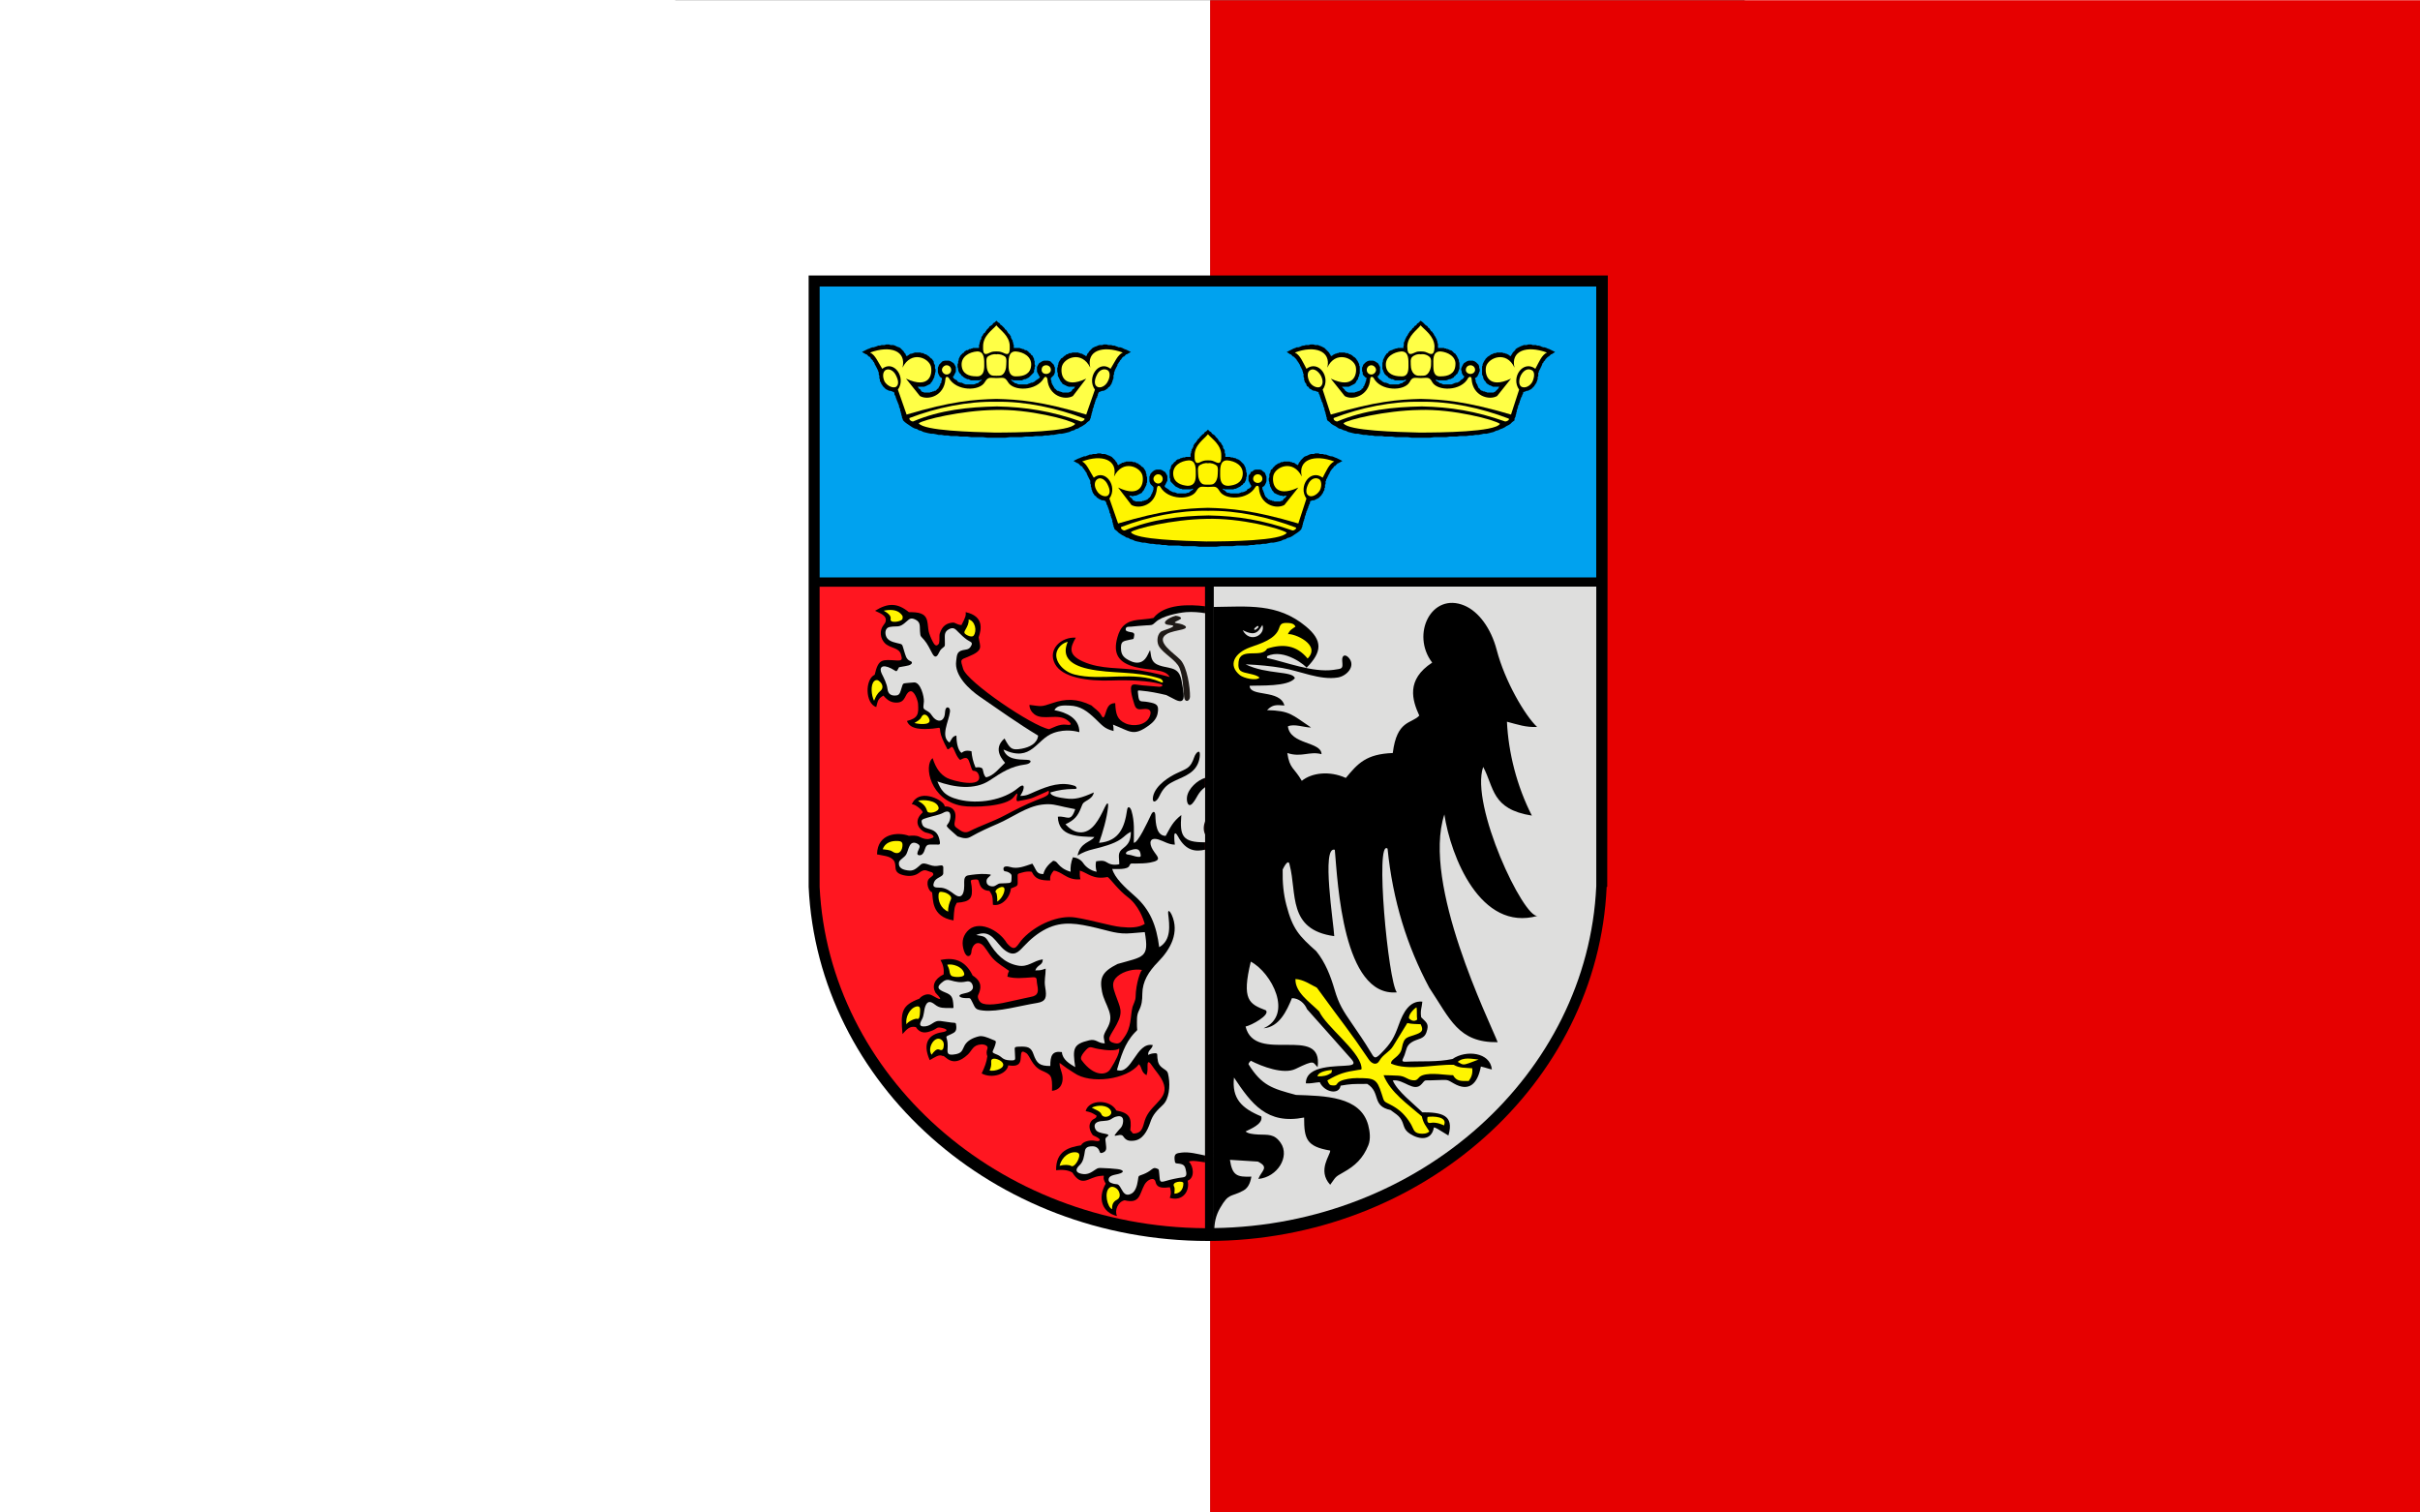 <?xml version="1.0" encoding="UTF-8"?>
<svg width="800" height="500" clip-rule="evenodd" fill-rule="evenodd" image-rendering="optimizeQuality" shape-rendering="geometricPrecision" text-rendering="geometricPrecision" version="1.0" viewBox="0 0 210 297" xml:space="preserve" xmlns="http://www.w3.org/2000/svg" xmlns:cc="http://web.resource.org/cc/" xmlns:dc="http://purl.org/dc/elements/1.1/" xmlns:rdf="http://www.w3.org/1999/02/22-rdf-syntax-ns#" xmlns:xlink="http://www.w3.org/1999/xlink"><rect x="0" y="0" width="210" height="297" fill="#808080" stroke="none"/>
 <defs>
  <style type="text/css">
   
    .fil7 {fill:#1F1A17}
    .fil2 {fill:#DEDEDD}
    .fil5 {fill:#FFF500}
    .fil0 {fill:black}
    .fil3 {fill:#00A2EF}
    .fil6 {fill:#3A3030}
    .fil1 {fill:#FF1620}
    .fil4 {fill:#FFFF46}
   
  </style>
 
  
  
 
   
   
   
   
   
   
   
   
   
   
   
   
   
   
   
   
   
   
   
   
   
   
   
   
   
   
   
   
   
   
   
   
   
   
   
   
   
   
   
   
   
   
  
    
    
    
    
    
    
    
    
    
    
    
    
   </defs>
 
<g transform="matrix(2.105 0 0 2.105 -132.6 -328.1)"><rect x="-1.392e-6" y="155.89" width="112.89" height="141.11" fill="#fff"/><rect x="112.89" y="155.89" width="112.89" height="141.11" fill="#e60000" fill-rule="evenodd"/><path class="fil0" d="m149.93 238.6h-0.054c-0.811 18.327-17.245 33.031-37.194 33.031-20.002 0-36.383-14.705-37.248-33.031v-0.162-27.841-0.865-28.166h74.55l-0.054 57.034 2.1e-4 -3e-5z"/><path class="fil1" d="m112.41 270.44c-19.286-0.13-35.091-14.243-35.952-31.839v-28.003h35.95v2.325h0.002v57.518l1.8e-4 -3e-5z" fill="#e60000"/><path class="fil2" d="m113.23 270.43c19.214-0.262 34.874-14.378 35.677-31.891v-27.949h-35.68l0.003 59.84 7e-5 -3e-5z" fill="#fff"/><polygon class="fil3" transform="matrix(.355 0 0 .355 75.223 176.68)" points="3.487 93.103 207.55 93.103 207.55 16.657 3.487 16.657" fill="#2585b5"/><polygon class="fil0" transform="matrix(.355 0 0 .355 75.223 176.68)" points="80.999 39.042 80.999 38.89 80.999 38.738 81.152 38.586 81.152 38.433 81.304 38.281 81.304 38.129 81.456 37.976 81.456 37.824 81.608 37.672 81.608 37.52 81.761 37.367 81.761 37.063 81.913 36.91 82.065 36.758 82.065 36.606 82.218 36.454 82.37 36.301 82.37 36.149 82.522 35.997 82.674 35.844 82.827 35.692 82.827 35.54 82.979 35.388 83.131 35.235 83.284 35.083 83.436 35.083 83.588 34.931 83.74 34.778 83.893 34.626 84.045 34.474 84.197 34.474 85.263 33.865 84.045 33.256 83.588 33.103 83.284 32.951 82.979 32.799 82.522 32.646 82.065 32.646 81.761 32.494 81.304 32.342 80.999 32.19 80.542 32.19 80.086 32.037 79.781 32.037 79.324 32.037 78.867 31.885 78.563 31.885 78.106 31.885 77.801 32.037 77.345 32.037 77.04 32.037 76.583 32.19 76.279 32.342 75.822 32.494 75.517 32.646 75.213 32.799 74.908 33.103 74.604 33.408 74.299 33.712 74.147 34.017 73.842 34.322 73.69 34.778 73.538 34.931 73.385 34.931 73.233 34.778 72.928 34.626 72.624 34.474 72.472 34.322 72.167 34.322 71.862 34.169 71.71 34.169 71.406 34.017 71.101 34.017 70.949 34.017 70.644 34.017 70.34 34.017 70.187 34.017 69.883 34.017 69.578 34.169 69.426 34.169 69.121 34.169 68.817 34.322 68.664 34.474 68.36 34.474 68.208 34.626 68.055 34.778 67.751 34.931 67.598 35.083 67.446 35.235 67.294 35.388 66.989 35.54 66.837 35.692 66.685 35.997 66.532 36.149 66.38 36.454 66.228 36.758 66.228 37.063 66.076 37.367 66.076 37.672 65.923 38.129 65.923 38.433 65.923 38.738 65.923 39.042 66.076 39.499 66.076 39.804 66.076 40.108 66.228 40.413 66.38 40.718 66.532 41.022 66.685 41.327 66.837 41.631 67.142 41.936 67.294 42.24 67.598 42.393 67.903 42.545 68.208 42.697 68.512 42.85 68.969 43.002 69.274 43.002 69.73 43.002 70.187 43.002 70.644 43.002 70.644 43.002 70.492 43.154 70.34 43.459 70.035 43.611 69.883 43.763 69.73 44.068 69.578 44.22 69.274 44.372 69.121 44.372 68.969 44.525 68.817 44.525 68.664 44.525 68.512 44.525 68.208 44.525 67.903 44.525 67.598 44.525 67.294 44.525 67.142 44.372 66.837 44.372 66.685 44.22 66.38 44.22 66.228 44.068 65.923 44.068 65.771 43.916 65.619 43.763 65.466 43.611 65.314 43.459 65.162 43.459 65.162 43.306 65.01 43.002 64.857 42.85 64.857 42.697 64.705 42.545 64.553 42.24 64.553 42.088 64.4 41.936 64.4 41.631 64.4 41.479 64.248 41.174 64.248 41.022 64.248 40.87 64.248 40.718 64.4 40.565 64.705 40.261 65.01 39.956 65.162 39.652 65.314 39.195 65.314 38.89 65.314 38.433 65.314 37.976 65.162 37.672 65.01 37.215 64.705 36.91 64.4 36.606 64.096 36.301 63.487 36.149 63.03 36.149 62.421 36.149 61.964 36.301 61.507 36.606 61.202 36.758 60.898 37.215 60.746 37.52 60.593 37.824 60.593 38.281 60.593 38.586 60.593 39.042 60.746 39.347 60.898 39.652 61.05 39.956 61.202 40.261 61.355 40.261 61.355 40.413 61.202 40.718 61.05 40.87 60.746 41.022 60.593 41.174 60.289 41.327 59.984 41.631 59.68 41.784 59.375 41.936 59.07 41.936 58.766 42.088 58.309 42.24 58.004 42.393 57.7 42.393 57.243 42.393 56.938 42.393 56.482 42.393 56.177 42.393 55.72 42.393 55.416 42.24 55.111 42.088 54.806 42.088 54.502 41.784 54.197 41.631 54.045 41.479 53.74 41.174 53.74 41.174 53.74 41.174 54.045 41.174 54.35 41.327 54.654 41.327 54.959 41.327 55.263 41.327 55.568 41.327 56.025 41.327 56.329 41.327 56.634 41.327 56.938 41.174 57.243 41.022 57.548 41.022 57.852 40.87 58.157 40.718 58.461 40.565 58.766 40.261 58.918 40.108 59.223 39.804 59.375 39.652 59.68 39.347 59.832 39.042 59.832 38.586 59.984 38.281 59.984 37.824 60.136 37.52 59.984 37.063 59.984 36.758 59.984 36.301 59.832 35.997 59.832 35.692 59.68 35.388 59.527 35.083 59.375 34.778 59.07 34.626 58.918 34.322 58.766 34.169 58.461 34.017 58.309 33.712 58.004 33.56 57.852 33.408 57.548 33.408 57.243 33.256 57.091 33.103 56.786 33.103 56.482 32.951 56.329 32.951 56.025 32.799 55.72 32.799 55.416 32.799 55.263 32.799 54.959 32.799 54.806 32.799 54.502 32.799 54.502 32.799 54.502 32.799 54.502 32.494 54.502 32.19 54.502 32.037 54.35 31.733 54.35 31.428 54.197 31.124 54.197 30.819 54.045 30.667 53.893 30.362 53.74 30.058 53.74 29.753 53.588 29.601 53.436 29.296 53.131 28.992 52.979 28.839 52.827 28.535 52.674 28.383 52.522 28.078 52.218 27.926 52.065 27.621 51.913 27.469 51.608 27.164 51.456 27.012 51.304 26.86 50.999 26.708 50.847 26.403 50.695 26.251 50.39 26.098 49.933 25.642 49.476 26.098 49.172 26.251 49.02 26.403 48.867 26.708 48.563 26.86 48.411 27.012 48.106 27.164 47.954 27.469 47.801 27.621 47.497 27.926 47.345 28.078 47.192 28.383 47.04 28.535 46.888 28.839 46.583 28.992 46.431 29.296 46.279 29.601 46.126 29.753 45.974 30.058 45.974 30.362 45.822 30.667 45.669 30.819 45.669 31.124 45.517 31.428 45.517 31.733 45.365 32.037 45.365 32.19 45.365 32.494 45.365 32.799 45.365 32.799 45.365 32.799 45.06 32.799 44.908 32.799 44.604 32.799 44.299 32.799 44.147 32.799 43.842 32.799 43.538 32.951 43.385 32.951 43.081 33.103 42.776 33.103 42.624 33.256 42.319 33.408 42.015 33.408 41.862 33.56 41.558 33.712 41.406 34.017 41.101 34.169 40.949 34.322 40.644 34.626 40.492 34.778 40.34 35.083 40.187 35.388 40.035 35.692 40.035 35.997 39.883 36.301 39.883 36.758 39.73 37.063 39.73 37.52 39.73 37.824 39.883 38.281 39.883 38.586 40.035 39.042 40.187 39.347 40.492 39.652 40.644 39.804 40.796 40.108 41.101 40.261 41.406 40.565 41.71 40.718 42.015 40.87 42.319 41.022 42.624 41.022 42.928 41.174 43.233 41.327 43.538 41.327 43.842 41.327 44.147 41.327 44.604 41.327 44.908 41.327 45.213 41.327 45.517 41.327 45.822 41.174 46.126 41.174 46.126 41.174 46.126 41.174 45.822 41.479 45.517 41.631 45.365 41.784 45.06 42.088 44.756 42.088 44.451 42.24 43.994 42.393 43.69 42.393 43.385 42.393 42.928 42.393 42.624 42.393 42.167 42.393 41.862 42.393 41.406 42.24 41.101 42.088 40.796 41.936 40.492 41.936 40.035 41.784 39.73 41.631 39.578 41.327 39.274 41.174 38.969 41.022 38.817 40.87 38.664 40.718 38.512 40.413 38.512 40.261 38.664 40.261 38.817 39.956 38.969 39.652 39.121 39.347 39.274 39.042 39.274 38.586 39.274 38.281 39.274 37.824 39.121 37.52 38.969 37.215 38.664 36.758 38.36 36.606 37.903 36.301 37.446 36.149 36.837 36.149 36.38 36.149 35.771 36.301 35.466 36.606 35.162 36.91 34.857 37.215 34.705 37.672 34.553 37.976 34.553 38.433 34.553 38.89 34.553 39.195 34.705 39.652 34.857 39.956 35.01 40.261 35.314 40.565 35.619 40.718 35.619 40.87 35.619 41.022 35.619 41.174 35.466 41.479 35.466 41.631 35.466 41.936 35.314 42.088 35.162 42.24 35.162 42.545 35.01 42.697 35.01 42.85 34.857 43.002 34.705 43.306 34.705 43.459 34.553 43.459 34.4 43.611 34.248 43.763 34.096 43.916 33.944 44.068 33.639 44.068 33.487 44.22 33.182 44.22 33.03 44.372 32.725 44.372 32.421 44.525 32.268 44.525 31.964 44.525 31.659 44.525 31.355 44.525 31.202 44.525 31.05 44.525 30.898 44.525 30.746 44.372 30.441 44.372 30.289 44.22 30.136 44.068 29.984 43.763 29.832 43.611 29.527 43.459 29.375 43.154 29.223 43.002 29.223 43.002 29.68 43.002 30.136 43.002 30.593 43.002 30.898 43.002 31.355 42.85 31.659 42.697 31.964 42.545 32.268 42.393 32.573 42.24 32.725 41.936 33.03 41.631 33.182 41.327 33.334 41.022 33.487 40.718 33.639 40.413 33.639 40.108 33.791 39.804 33.791 39.499 33.944 39.042 33.944 38.738 33.944 38.433 33.791 38.129 33.791 37.672 33.791 37.367 33.639 37.063 33.487 36.758 33.487 36.454 33.334 36.149 33.182 35.997 33.03 35.692 32.725 35.54 32.573 35.388 32.421 35.235 32.268 35.083 32.116 34.931 31.812 34.778 31.659 34.626 31.355 34.474 31.202 34.474 30.898 34.322 30.746 34.169 30.441 34.169 30.289 34.169 29.984 34.017 29.68 34.017 29.527 34.017 29.223 34.017 28.918 34.017 28.766 34.017 28.461 34.017 28.157 34.169 28.004 34.169 27.7 34.322 27.395 34.322 27.091 34.474 26.938 34.626 26.634 34.778 26.482 34.931 26.329 34.931 26.177 34.778 26.025 34.322 25.72 34.017 25.568 33.712 25.263 33.408 24.959 33.103 24.654 32.799 24.35 32.646 23.893 32.494 23.588 32.342 23.284 32.19 22.827 32.037 22.522 32.037 22.065 32.037 21.761 31.885 21.304 31.885 20.999 31.885 20.542 32.037 20.086 32.037 19.781 32.037 19.324 32.19 18.867 32.19 18.563 32.342 18.106 32.494 17.649 32.646 17.345 32.646 16.888 32.799 16.583 32.951 16.126 33.103 15.822 33.256 14.604 33.865 15.669 34.474 15.822 34.474 15.974 34.626 16.126 34.778 16.279 34.931 16.431 35.083 16.583 35.083 16.735 35.235 16.888 35.388 16.888 35.54 17.04 35.692 17.192 35.844 17.345 35.997 17.497 36.149 17.497 36.301 17.649 36.454 17.801 36.606 17.801 36.758 17.954 36.91 17.954 37.063 18.106 37.367 18.258 37.52 18.258 37.672 18.411 37.824 18.411 37.976 18.563 38.129 18.563 38.281 18.715 38.433 18.715 38.586 18.867 38.738 18.867 38.89 18.867 39.042 19.02 39.195 19.02 39.195 19.02 39.347 19.02 39.499 19.02 39.499 19.02 39.804 19.172 40.108 19.172 40.261 19.172 40.413 19.172 40.718 19.172 40.87 19.324 41.022 19.324 41.327 19.324 41.479 19.477 41.784 19.629 41.936 19.629 42.088 19.781 42.393 19.933 42.545 20.086 42.85 20.238 43.002 20.39 43.154 20.695 43.459 20.847 43.611 21.152 43.763 21.456 43.916 21.761 44.068 22.065 44.068 22.522 44.22 22.827 44.372 22.979 44.372 22.979 44.372 23.131 44.677 23.131 44.982 23.284 45.286 23.436 45.438 23.436 45.743 23.588 45.895 23.588 46.2 23.74 46.352 23.74 46.504 23.893 46.809 23.893 46.961 24.045 47.114 24.045 47.266 24.197 47.57 24.197 47.723 24.35 47.875 24.35 48.027 24.35 48.332 24.502 48.484 24.502 48.636 24.654 48.941 24.654 49.093 24.654 49.398 24.806 49.55 24.806 49.855 24.959 50.159 24.959 50.464 25.111 50.768 25.111 51.073 25.263 51.378 25.416 51.834 25.872 52.291 26.482 52.748 26.938 53.053 27.395 53.357 27.852 53.662 28.461 53.966 29.07 54.119 29.527 54.423 30.136 54.576 30.746 54.88 31.355 55.032 31.964 55.185 32.725 55.337 33.334 55.337 34.096 55.489 34.705 55.642 35.466 55.642 36.228 55.794 37.142 55.794 37.903 55.946 38.664 55.946 39.578 55.946 40.492 56.098 41.406 56.098 42.319 56.098 43.385 56.251 44.299 56.251 45.365 56.251 46.431 56.251 47.649 56.403 48.715 56.403 49.933 56.403 51.152 56.403 52.218 56.403 53.436 56.251 54.502 56.251 55.416 56.251 56.482 56.251 57.548 56.098 58.461 56.098 59.375 56.098 60.289 55.946 61.05 55.946 61.964 55.946 62.725 55.794 63.639 55.794 64.4 55.642 65.01 55.642 65.771 55.489 66.532 55.337 67.142 55.337 67.903 55.185 68.512 55.032 69.121 54.88 69.73 54.576 70.34 54.423 70.796 54.119 71.406 53.966 71.862 53.662 72.472 53.357 72.928 53.053 73.385 52.748 73.842 52.291 74.451 51.834 74.604 51.378 74.756 51.073 74.756 50.768 74.908 50.464 74.908 50.159 75.06 49.855 75.06 49.55 75.213 49.398 75.213 49.093 75.213 48.941 75.365 48.636 75.365 48.484 75.517 48.332 75.517 48.027 75.517 47.875 75.669 47.723 75.669 47.57 75.822 47.266 75.822 47.114 75.822 46.961 75.974 46.809 75.974 46.504 76.126 46.352 76.126 46.2 76.279 45.895 76.431 45.743 76.431 45.438 76.583 45.286 76.583 44.982 76.735 44.677 76.888 44.372 77.04 44.372 77.345 44.22 77.801 44.068 78.106 44.068 78.411 43.916 78.715 43.763 78.867 43.611 79.172 43.459 79.324 43.154 79.629 43.002 79.781 42.85 79.933 42.545 80.086 42.393 80.238 42.088 80.238 41.936 80.39 41.784 80.39 41.479 80.542 41.327 80.542 41.022 80.695 40.87 80.695 40.718 80.695 40.413 80.695 40.261 80.695 40.108 80.695 39.956 80.847 39.804 80.847 39.499 80.847 39.499 80.847 39.347 80.847 39.195 80.847 39.195"/><path class="fil4" d="m97.599 189.94c-0.27 0-0.432 0.162-0.432 0.432 0 0.216 0.162 0.378 0.432 0.378 0.216 0 0.432-0.162 0.432-0.378 0-0.27-0.216-0.432-0.432-0.432z" fill="#ffff46"/><path class="fil4" d="m88.3 189.94c0.27 0 0.432 0.216 0.432 0.432 0 0.216-0.162 0.432-0.432 0.432-0.216 0-0.432-0.216-0.432-0.432 0-0.216 0.216-0.432 0.432-0.432z" fill="#ffff46"/><path class="fil4" d="m93.003 193.78c2.649 0.054 5.082 0.432 7.839 1.406 0.162 0 0.378-0.162 0.324-0.27-2.541-0.973-5.514-1.622-8.217-1.568-2.703-0.054-5.568 0.541-8.109 1.514-0.054 0.162 0.162 0.324 0.324 0.324 2.541-1.081 5.19-1.351 7.839-1.406z" fill="#ffff46"/><path class="fil4" d="m92.787 194.11c3.135-0.108 7.028 0.919 7.514 1.298-0.487 0.757-5.46 0.811-7.514 0.811-2.054-0.054-6.595-0.162-7.082-0.865 0.378-0.324 3.946-1.189 7.082-1.243z" fill="#ffff46"/><path class="fil4" d="m92.949 193.08c2.108 0.054 4.217 0.216 8.379 1.46l0.811-2.325c-0.811-1.135 0.378-2.811 1.46-1.946 0.378-0.595 0.649-1.298 1.135-1.514-1.892-0.703-3.406-0.162-3.027 1.406-0.811-1.622-2.433-0.919-2.649-0.108-0.162 0.703 0.108 2.162 2.271 1.135l-1.243 1.622c-0.757 0.432-2.271 0-2.379-1.568-0.054-0.27-0.216-0.27-0.324-0.108-0.703 1.243-2.865 1.243-3.352 0.378-0.324-0.541-0.487-0.378-1.081-0.378s-0.757-0.162-1.081 0.378c-0.487 0.865-2.649 0.865-3.352-0.378-0.108-0.162-0.324-0.162-0.324 0.108-0.108 1.568-1.622 2-2.379 1.568l-1.297-1.622c2.216 1.027 2.487-0.432 2.325-1.135-0.216-0.811-1.838-1.514-2.649 0.108 0.378-1.568-1.135-2.108-3.027-1.406 0.487 0.216 0.757 0.919 1.135 1.514 1.081-0.865 2.271 0.811 1.46 1.946l0.811 2.325c4.163-1.243 6.271-1.406 8.379-1.46z" fill="#ffff46"/><path class="fil4" d="m82.624 190.38c0.324-0.162 0.757 0.054 0.973 0.541 0.216 0.432 0.27 0.811 0 1.027-0.27 0.162-0.811-0.054-1.081-0.487-0.216-0.487-0.162-0.919 0.108-1.081z" fill="#ffff46"/><path class="fil4" d="m103.28 190.38c-0.324-0.162-0.757 0-0.973 0.487-0.216 0.432-0.27 0.919 0.054 1.081 0.27 0.162 0.757-0.054 0.973-0.487 0.27-0.487 0.216-0.973-0.054-1.081z" fill="#ffff46"/><path class="fil4" d="m91.165 188.65c0.703 0 0.649 0.811 0.649 1.351 0 0.487-0.108 1.027-0.757 0.973-0.649 0-1.298-0.216-1.352-1.027-0.054-0.811 0.703-1.243 1.46-1.298z" fill="#ffff46"/><path class="fil4" d="m92.949 190.92c0.162 0 0.378 0 0.487-0.054 0.324-0.162 0.432-0.649 0.432-0.973 0-0.27 0.054-0.487-0.054-0.703-0.216-0.216-0.595-0.324-0.865-0.27-0.27-0.054-0.649 0.054-0.865 0.27-0.108 0.216-0.054 0.432-0.054 0.703 0 0.324 0.108 0.811 0.432 0.973 0.108 0.054 0.324 0.054 0.487 0.054z" fill="#ffff46"/><path class="fil4" d="m92.949 188.65c0.162 0 0.324 0 0.595 0.108 0.27 0.108 0.703 0.432 0.649-0.595 0-0.973-0.919-1.514-1.243-1.946-0.378 0.432-1.243 0.973-1.243 1.946-0.054 1.027 0.378 0.703 0.649 0.595 0.216-0.108 0.432-0.108 0.595-0.108z" fill="#ffff46"/><path class="fil4" d="m94.733 188.65c-0.703 0-0.649 0.811-0.649 1.351 0 0.487 0.108 1.027 0.757 0.973 0.649 0 1.297-0.216 1.351-1.027 0.054-0.811-0.703-1.243-1.46-1.298z" fill="#ffff46"/><polygon class="fil0" transform="matrix(.355 0 0 .355 75.223 176.68)" points="192.47 39.042 192.47 38.89 192.62 38.738 192.62 38.586 192.78 38.433 192.78 38.281 192.93 38.129 192.93 37.976 193.08 37.824 193.08 37.672 193.23 37.52 193.23 37.367 193.38 37.063 193.38 36.91 193.54 36.758 193.69 36.606 193.69 36.454 193.84 36.301 193.99 36.149 194.15 35.997 194.15 35.844 194.3 35.692 194.45 35.54 194.6 35.388 194.76 35.235 194.91 35.083 195.06 35.083 195.21 34.931 195.36 34.778 195.52 34.626 195.67 34.474 195.82 34.474 196.74 33.865 195.52 33.256 195.21 33.103 194.76 32.951 194.45 32.799 193.99 32.646 193.69 32.646 193.23 32.494 192.93 32.342 192.47 32.19 192.02 32.19 191.71 32.037 191.25 32.037 190.8 32.037 190.49 31.885 190.04 31.885 189.73 31.885 189.27 32.037 188.97 32.037 188.51 32.037 188.21 32.19 187.75 32.342 187.45 32.494 187.14 32.646 186.84 32.799 186.38 33.103 186.23 33.408 185.92 33.712 185.62 34.017 185.47 34.322 185.16 34.778 185.16 34.931 185.01 34.931 184.7 34.778 184.55 34.626 184.25 34.474 183.94 34.322 183.79 34.322 183.49 34.169 183.18 34.169 182.88 34.017 182.72 34.017 182.42 34.017 182.12 34.017 181.96 34.017 181.66 34.017 181.36 34.017 181.2 34.169 180.9 34.169 180.75 34.169 180.44 34.322 180.14 34.474 179.98 34.474 179.83 34.626 179.53 34.778 179.38 34.931 179.07 35.083 178.92 35.235 178.77 35.388 178.61 35.54 178.46 35.692 178.31 35.997 178.16 36.149 178 36.454 177.85 36.758 177.7 37.063 177.7 37.367 177.55 37.672 177.55 38.129 177.55 38.433 177.55 38.738 177.55 39.042 177.55 39.499 177.55 39.804 177.7 40.108 177.85 40.413 177.85 40.718 178 41.022 178.16 41.327 178.46 41.631 178.61 41.936 178.92 42.24 179.22 42.393 179.38 42.545 179.83 42.697 180.14 42.85 180.44 43.002 180.9 43.002 181.36 43.002 181.66 43.002 182.12 43.002 182.12 43.002 181.96 43.154 181.81 43.459 181.66 43.611 181.51 43.763 181.2 44.068 181.05 44.22 180.9 44.372 180.75 44.372 180.59 44.525 180.44 44.525 180.29 44.525 179.98 44.525 179.68 44.525 179.38 44.525 179.22 44.525 178.92 44.525 178.61 44.372 178.46 44.372 178.16 44.22 177.85 44.22 177.7 44.068 177.55 44.068 177.24 43.916 177.09 43.763 176.94 43.611 176.94 43.459 176.79 43.459 176.63 43.306 176.48 43.002 176.48 42.85 176.33 42.697 176.33 42.545 176.18 42.24 176.02 42.088 176.02 41.936 175.87 41.631 175.87 41.479 175.87 41.174 175.72 41.022 175.72 40.87 175.72 40.718 176.02 40.565 176.33 40.261 176.48 39.956 176.63 39.652 176.79 39.195 176.94 38.89 176.94 38.433 176.79 37.976 176.79 37.672 176.63 37.215 176.33 36.91 176.02 36.606 175.57 36.301 175.11 36.149 174.5 36.149 174.04 36.149 173.59 36.301 173.13 36.606 172.83 36.758 172.52 37.215 172.37 37.52 172.22 37.824 172.06 38.281 172.06 38.586 172.22 39.042 172.22 39.347 172.37 39.652 172.52 39.956 172.83 40.261 172.98 40.261 172.83 40.413 172.68 40.718 172.52 40.87 172.37 41.022 172.06 41.174 171.91 41.327 171.61 41.631 171.3 41.784 171 41.936 170.7 41.936 170.24 42.088 169.93 42.24 169.48 42.393 169.17 42.393 168.87 42.393 168.41 42.393 168.11 42.393 167.65 42.393 167.34 42.393 167.04 42.24 166.74 42.088 166.43 42.088 166.13 41.784 165.82 41.631 165.52 41.479 165.36 41.174 165.36 41.174 165.36 41.174 165.67 41.174 165.97 41.327 166.28 41.327 166.58 41.327 166.89 41.327 167.19 41.327 167.5 41.327 167.8 41.327 168.11 41.327 168.56 41.174 168.87 41.022 169.17 41.022 169.48 40.87 169.78 40.718 170.09 40.565 170.24 40.261 170.54 40.108 170.7 39.804 171 39.652 171.15 39.347 171.3 39.042 171.46 38.586 171.61 38.281 171.61 37.824 171.61 37.52 171.61 37.063 171.61 36.758 171.46 36.301 171.46 35.997 171.3 35.692 171.15 35.388 171 35.083 170.85 34.778 170.7 34.626 170.54 34.322 170.24 34.169 170.09 34.017 169.78 33.712 169.63 33.56 169.32 33.408 169.17 33.408 168.87 33.256 168.56 33.103 168.26 33.103 168.11 32.951 167.8 32.951 167.5 32.799 167.34 32.799 167.04 32.799 166.74 32.799 166.58 32.799 166.28 32.799 166.13 32.799 165.97 32.799 165.97 32.799 165.97 32.494 165.97 32.19 165.97 32.037 165.97 31.733 165.82 31.428 165.82 31.124 165.67 30.819 165.67 30.667 165.52 30.362 165.36 30.058 165.21 29.753 165.06 29.601 164.91 29.296 164.76 28.992 164.6 28.839 164.45 28.535 164.15 28.383 163.99 28.078 163.84 27.926 163.69 27.621 163.38 27.469 163.23 27.164 163.08 27.012 162.78 26.86 162.62 26.708 162.32 26.403 162.17 26.251 162.02 26.098 161.41 25.642 160.95 26.098 160.8 26.251 160.49 26.403 160.34 26.708 160.19 26.86 159.88 27.012 159.73 27.164 159.58 27.469 159.27 27.621 159.12 27.926 158.97 28.078 158.66 28.383 158.51 28.535 158.36 28.839 158.21 28.992 158.06 29.296 157.9 29.601 157.75 29.753 157.6 30.058 157.45 30.362 157.29 30.667 157.29 30.819 157.14 31.124 156.99 31.428 156.99 31.733 156.99 32.037 156.99 32.19 156.84 32.494 156.99 32.799 156.99 32.799 156.84 32.799 156.68 32.799 156.38 32.799 156.23 32.799 155.92 32.799 155.62 32.799 155.47 32.799 155.16 32.951 154.86 32.951 154.55 33.103 154.4 33.103 154.1 33.256 153.79 33.408 153.64 33.408 153.33 33.56 153.03 33.712 152.88 34.017 152.72 34.169 152.42 34.322 152.27 34.626 152.12 34.778 151.96 35.083 151.81 35.388 151.66 35.692 151.51 35.997 151.51 36.301 151.36 36.758 151.36 37.063 151.36 37.52 151.36 37.824 151.36 38.281 151.51 38.586 151.66 39.042 151.81 39.347 151.96 39.652 152.12 39.804 152.42 40.108 152.72 40.261 152.88 40.565 153.18 40.718 153.49 40.87 153.79 41.022 154.1 41.022 154.4 41.174 154.7 41.327 155.16 41.327 155.47 41.327 155.77 41.327 156.08 41.327 156.38 41.327 156.68 41.327 156.99 41.327 157.29 41.174 157.6 41.174 157.6 41.174 157.6 41.174 157.45 41.479 157.14 41.631 156.84 41.784 156.53 42.088 156.23 42.088 155.92 42.24 155.62 42.393 155.31 42.393 154.86 42.393 154.55 42.393 154.1 42.393 153.79 42.393 153.33 42.393 153.03 42.24 152.72 42.088 152.27 41.936 151.96 41.936 151.66 41.784 151.36 41.631 151.05 41.327 150.75 41.174 150.59 41.022 150.44 40.87 150.29 40.718 150.14 40.413 149.98 40.261 150.14 40.261 150.44 39.956 150.59 39.652 150.75 39.347 150.75 39.042 150.75 38.586 150.75 38.281 150.75 37.824 150.59 37.52 150.44 37.215 150.14 36.758 149.83 36.606 149.38 36.301 148.92 36.149 148.46 36.149 147.85 36.149 147.4 36.301 146.94 36.606 146.63 36.91 146.33 37.215 146.18 37.672 146.02 37.976 146.02 38.433 146.02 38.89 146.18 39.195 146.18 39.652 146.33 39.956 146.63 40.261 146.94 40.565 147.24 40.718 147.24 40.87 147.09 41.022 147.09 41.174 147.09 41.479 146.94 41.631 146.94 41.936 146.79 42.088 146.79 42.24 146.63 42.545 146.63 42.697 146.48 42.85 146.33 43.002 146.33 43.306 146.18 43.459 146.02 43.459 145.87 43.611 145.87 43.763 145.57 43.916 145.42 44.068 145.26 44.068 144.96 44.22 144.81 44.22 144.5 44.372 144.35 44.372 144.04 44.525 143.74 44.525 143.44 44.525 143.28 44.525 142.98 44.525 142.67 44.525 142.52 44.525 142.37 44.525 142.22 44.372 142.06 44.372 141.91 44.22 141.61 44.068 141.46 43.763 141.3 43.611 141.15 43.459 140.85 43.154 140.7 43.002 140.85 43.002 141.15 43.002 141.61 43.002 142.06 43.002 142.52 43.002 142.83 42.85 143.13 42.697 143.44 42.545 143.74 42.393 144.04 42.24 144.35 41.936 144.5 41.631 144.65 41.327 144.96 41.022 144.96 40.718 145.11 40.413 145.26 40.108 145.26 39.804 145.42 39.499 145.42 39.042 145.42 38.738 145.42 38.433 145.42 38.129 145.42 37.672 145.26 37.367 145.26 37.063 145.11 36.758 144.96 36.454 144.81 36.149 144.65 35.997 144.5 35.692 144.35 35.54 144.2 35.388 144.04 35.235 143.74 35.083 143.59 34.931 143.44 34.778 143.13 34.626 142.98 34.474 142.67 34.474 142.52 34.322 142.22 34.169 142.06 34.169 141.76 34.169 141.46 34.017 141.3 34.017 141 34.017 140.7 34.017 140.54 34.017 140.24 34.017 139.93 34.017 139.78 34.169 139.48 34.169 139.17 34.322 139.02 34.322 138.72 34.474 138.41 34.626 138.26 34.778 137.95 34.931 137.8 34.931 137.8 34.778 137.5 34.322 137.34 34.017 137.04 33.712 136.74 33.408 136.43 33.103 136.13 32.799 135.82 32.646 135.52 32.494 135.21 32.342 134.76 32.19 134.45 32.037 133.99 32.037 133.69 32.037 133.23 31.885 132.93 31.885 132.47 31.885 132.02 32.037 131.71 32.037 131.25 32.037 130.8 32.19 130.49 32.19 130.04 32.342 129.73 32.494 129.27 32.646 128.82 32.646 128.51 32.799 128.06 32.951 127.75 33.103 127.45 33.256 126.23 33.865 127.14 34.474 127.29 34.474 127.45 34.626 127.6 34.778 127.75 34.931 127.9 35.083 128.06 35.083 128.21 35.235 128.36 35.388 128.51 35.54 128.66 35.692 128.82 35.844 128.82 35.997 128.97 36.149 129.12 36.301 129.12 36.454 129.27 36.606 129.43 36.758 129.43 36.91 129.58 37.063 129.73 37.367 129.73 37.52 129.88 37.672 129.88 37.824 130.04 37.976 130.04 38.129 130.19 38.281 130.19 38.433 130.34 38.586 130.34 38.738 130.34 38.89 130.49 39.042 130.49 39.195 130.49 39.195 130.49 39.347 130.49 39.499 130.64 39.499 130.64 39.804 130.64 40.108 130.64 40.261 130.64 40.413 130.8 40.718 130.8 40.87 130.8 41.022 130.8 41.327 130.95 41.479 130.95 41.784 131.1 41.936 131.25 42.088 131.4 42.393 131.4 42.545 131.56 42.85 131.86 43.002 132.02 43.154 132.17 43.459 132.47 43.611 132.78 43.763 132.93 43.916 133.38 44.068 133.69 44.068 133.99 44.22 134.45 44.372 134.45 44.372 134.6 44.372 134.6 44.677 134.76 44.982 134.91 45.286 134.91 45.438 135.06 45.743 135.06 45.895 135.21 46.2 135.21 46.352 135.36 46.504 135.36 46.809 135.52 46.961 135.52 47.114 135.67 47.266 135.67 47.57 135.82 47.723 135.82 47.875 135.82 48.027 135.97 48.332 135.97 48.484 136.13 48.636 136.13 48.941 136.13 49.093 136.28 49.398 136.28 49.55 136.43 49.855 136.43 50.159 136.58 50.464 136.58 50.768 136.74 51.073 136.74 51.378 136.89 51.834 137.5 52.291 137.95 52.748 138.41 53.053 139.02 53.357 139.48 53.662 139.93 53.966 140.54 54.119 141.15 54.423 141.76 54.576 142.37 54.88 142.98 55.032 143.59 55.185 144.2 55.337 144.96 55.337 145.57 55.489 146.33 55.642 147.09 55.642 147.85 55.794 148.61 55.794 149.38 55.946 150.29 55.946 151.2 55.946 151.96 56.098 153.03 56.098 153.94 56.098 154.86 56.251 155.92 56.251 156.99 56.251 158.06 56.251 159.12 56.403 160.34 56.403 161.41 56.403 162.62 56.403 163.84 56.403 164.91 56.251 165.97 56.251 167.04 56.251 168.11 56.251 169.02 56.098 169.93 56.098 170.85 56.098 171.76 55.946 172.68 55.946 173.44 55.946 174.35 55.794 175.11 55.794 175.87 55.642 176.63 55.642 177.4 55.489 178 55.337 178.77 55.337 179.38 55.185 179.98 55.032 180.59 54.88 181.2 54.576 181.81 54.423 182.42 54.119 182.88 53.966 183.49 53.662 183.94 53.357 184.55 53.053 185.01 52.748 185.47 52.291 186.08 51.834 186.08 51.378 186.23 51.073 186.38 50.768 186.38 50.464 186.53 50.159 186.53 49.855 186.68 49.55 186.68 49.398 186.68 49.093 186.84 48.941 186.84 48.636 186.99 48.484 186.99 48.332 186.99 48.027 187.14 47.875 187.14 47.723 187.29 47.57 187.29 47.266 187.45 47.114 187.45 46.961 187.45 46.809 187.6 46.504 187.6 46.352 187.75 46.2 187.75 45.895 187.9 45.743 188.06 45.438 188.06 45.286 188.21 44.982 188.36 44.677 188.36 44.372 188.51 44.372 188.97 44.22 189.27 44.068 189.58 44.068 189.88 43.916 190.19 43.763 190.49 43.611 190.64 43.459 190.95 43.154 191.1 43.002 191.25 42.85 191.41 42.545 191.56 42.393 191.71 42.088 191.86 41.936 191.86 41.784 192.02 41.479 192.02 41.327 192.17 41.022 192.17 40.87 192.17 40.718 192.17 40.413 192.32 40.261 192.32 40.108 192.32 39.956 192.32 39.804 192.32 39.499 192.32 39.499 192.32 39.347 192.47 39.195 192.47 39.195"/><path class="fil4" d="m137.17 189.94c-0.216 0-0.432 0.162-0.432 0.432 0 0.216 0.216 0.378 0.432 0.378 0.216 0 0.432-0.162 0.432-0.378 0-0.27-0.216-0.432-0.432-0.432z" fill="#ffff46"/><path class="fil4" d="m127.93 189.94c0.216 0 0.432 0.216 0.432 0.432 0 0.216-0.216 0.432-0.432 0.432-0.27 0-0.432-0.216-0.432-0.432 0-0.216 0.162-0.432 0.432-0.432z" fill="#ffff46"/><path class="fil4" d="m132.63 193.78c2.649 0.054 5.028 0.432 7.785 1.406 0.162 0 0.432-0.162 0.324-0.27-2.541-0.973-5.46-1.622-8.217-1.568-2.703-0.054-5.568 0.541-8.109 1.514-0.054 0.162 0.162 0.324 0.324 0.324 2.595-1.081 5.19-1.351 7.893-1.406z" fill="#ffff46"/><path class="fil4" d="m132.41 194.11c3.135-0.108 7.028 0.919 7.514 1.298-0.487 0.757-5.514 0.811-7.514 0.811-2.054-0.054-6.649-0.162-7.082-0.865 0.324-0.324 3.892-1.189 7.082-1.243z" fill="#ffff46"/><path class="fil4" d="m132.52 193.08c2.108 0.054 4.217 0.216 8.434 1.46l0.757-2.325c-0.811-1.135 0.378-2.811 1.514-1.946 0.324-0.595 0.595-1.298 1.081-1.514-1.892-0.703-3.406-0.162-3.027 1.406-0.757-1.622-2.433-0.919-2.649-0.108-0.162 0.703 0.162 2.162 2.325 1.135l-1.297 1.622c-0.757 0.432-2.271 0-2.379-1.568 0-0.27-0.216-0.27-0.324-0.108-0.649 1.243-2.865 1.243-3.352 0.378-0.27-0.541-0.487-0.378-1.081-0.378-0.541 0-0.757-0.162-1.027 0.378-0.487 0.865-2.703 0.865-3.352-0.378-0.108-0.162-0.324-0.162-0.324 0.108-0.108 1.568-1.676 2-2.379 1.568l-1.297-1.622c2.162 1.027 2.487-0.432 2.325-1.135-0.216-0.811-1.892-1.514-2.649 0.108 0.378-1.568-1.189-2.108-3.027-1.406 0.487 0.216 0.757 0.919 1.081 1.514 1.135-0.865 2.325 0.811 1.514 1.946l0.757 2.325c4.217-1.243 6.325-1.406 8.379-1.46z" fill="#ffff46"/><path class="fil4" d="m122.25 190.38c0.27-0.162 0.703 0.054 0.973 0.541 0.216 0.432 0.216 0.811-0.054 1.027-0.27 0.162-0.811-0.054-1.027-0.487-0.216-0.487-0.216-0.919 0.108-1.081z" fill="#ffff46"/><path class="fil4" d="m142.85 190.38c-0.324-0.162-0.703 0-0.973 0.487-0.216 0.432-0.216 0.919 0.054 1.081 0.324 0.162 0.811-0.054 1.027-0.487 0.216-0.487 0.216-0.973-0.108-1.081z" fill="#ffff46"/><path class="fil4" d="m130.74 188.65c0.703 0 0.649 0.811 0.649 1.351 0 0.487-0.054 1.027-0.703 0.973-0.649 0-1.351-0.216-1.406-1.027-0.054-0.811 0.757-1.243 1.46-1.298z" fill="#ffff46"/><path class="fil4" d="m132.52 190.92c0.162 0 0.378 0 0.487-0.054 0.324-0.162 0.487-0.649 0.487-0.973 0-0.27 0.054-0.487-0.108-0.703-0.216-0.216-0.541-0.324-0.865-0.27-0.27-0.054-0.595 0.054-0.811 0.27-0.162 0.216-0.108 0.432-0.108 0.703 0 0.324 0.108 0.811 0.487 0.973 0.108 0.054 0.27 0.054 0.432 0.054z" fill="#ffff46"/><path class="fil4" d="m132.52 188.65c0.162 0 0.378 0 0.595 0.108 0.27 0.108 0.703 0.432 0.703-0.595-0.054-0.973-0.919-1.514-1.297-1.946-0.324 0.432-1.189 0.973-1.243 1.946 0 1.027 0.432 0.703 0.703 0.595 0.216-0.108 0.378-0.108 0.541-0.108z" fill="#ffff46"/><path class="fil4" d="m134.36 188.65c-0.757 0-0.649 0.811-0.649 1.351 0 0.487 0.054 1.027 0.703 0.973 0.649 0 1.298-0.216 1.351-1.027 0.108-0.811-0.703-1.243-1.406-1.298z" fill="#ffff46"/><polygon class="fil0" transform="matrix(.355 0 0 .355 75.223 176.68)" points="136.58 67.672 136.58 67.52 136.58 67.367 136.74 67.215 136.74 67.063 136.89 66.91 136.89 66.758 137.04 66.606 137.04 66.454 137.19 66.301 137.19 66.149 137.34 65.997 137.5 65.692 137.5 65.54 137.65 65.388 137.65 65.235 137.8 65.083 137.95 64.931 137.95 64.778 138.11 64.626 138.26 64.474 138.41 64.322 138.56 64.169 138.56 64.017 138.72 63.865 138.87 63.865 139.02 63.712 139.17 63.56 139.32 63.408 139.48 63.256 139.63 63.103 139.78 63.103 140.85 62.494 139.63 61.885 139.32 61.733 138.87 61.58 138.56 61.428 138.11 61.276 137.8 61.276 137.34 61.124 136.89 60.971 136.58 60.819 136.13 60.819 135.67 60.667 135.36 60.667 134.91 60.667 134.6 60.515 134.15 60.515 133.69 60.515 133.38 60.667 132.93 60.667 132.62 60.667 132.17 60.819 131.86 60.971 131.56 61.124 131.1 61.276 130.8 61.428 130.49 61.733 130.19 62.037 129.88 62.342 129.73 62.646 129.43 62.951 129.27 63.408 129.12 63.56 128.97 63.56 128.82 63.408 128.51 63.256 128.36 63.103 128.06 62.951 127.75 62.951 127.6 62.799 127.29 62.799 126.99 62.646 126.68 62.646 126.53 62.646 126.23 62.646 125.92 62.646 125.77 62.646 125.47 62.646 125.16 62.799 125.01 62.799 124.7 62.799 124.55 62.951 124.25 63.103 124.1 63.103 123.79 63.256 123.64 63.408 123.33 63.56 123.18 63.712 123.03 63.865 122.88 64.017 122.72 64.169 122.57 64.322 122.42 64.626 122.12 64.778 121.96 65.083 121.96 65.388 121.81 65.692 121.66 65.997 121.66 66.301 121.66 66.758 121.51 67.063 121.51 67.367 121.51 67.672 121.66 68.129 121.66 68.433 121.81 68.738 121.81 69.042 121.96 69.347 122.12 69.652 122.27 69.956 122.42 70.261 122.72 70.565 122.88 70.87 123.18 71.022 123.49 71.174 123.79 71.327 124.25 71.479 124.55 71.631 125.01 71.631 125.31 71.784 125.77 71.631 126.23 71.631 126.23 71.631 126.08 71.784 125.92 72.088 125.77 72.24 125.47 72.393 125.31 72.697 125.16 72.85 125.01 73.002 124.7 73.002 124.55 73.154 124.4 73.154 124.25 73.154 124.1 73.154 123.79 73.154 123.49 73.154 123.18 73.154 123.03 73.154 122.72 73.002 122.42 73.002 122.27 72.85 121.96 72.85 121.81 72.697 121.51 72.697 121.36 72.545 121.2 72.393 121.05 72.24 120.9 72.088 120.75 72.088 120.75 71.936 120.59 71.784 120.44 71.479 120.44 71.327 120.29 71.174 120.29 70.87 120.14 70.718 120.14 70.565 119.98 70.261 119.98 70.108 119.83 69.956 119.83 69.652 119.83 69.499 119.83 69.347 120.14 69.195 120.44 68.89 120.59 68.586 120.75 68.281 120.9 67.824 120.9 67.52 120.9 67.063 120.9 66.606 120.75 66.301 120.59 65.844 120.44 65.54 119.98 65.235 119.68 64.931 119.22 64.778 118.61 64.778 118 64.778 117.55 64.931 117.24 65.235 116.79 65.388 116.63 65.844 116.33 66.149 116.18 66.454 116.18 66.91 116.18 67.215 116.18 67.672 116.33 67.976 116.48 68.281 116.63 68.586 116.79 68.89 116.94 69.042 116.94 69.042 116.79 69.347 116.63 69.499 116.48 69.652 116.18 69.804 115.87 69.956 115.72 70.261 115.42 70.413 115.11 70.565 114.65 70.718 114.35 70.718 114.04 70.87 113.59 71.022 113.28 71.022 112.83 71.022 112.52 71.022 112.06 71.022 111.76 71.022 111.46 71.022 111 70.87 110.7 70.87 110.39 70.718 110.09 70.413 109.93 70.261 109.63 70.108 109.32 69.804 109.32 69.804 109.32 69.804 109.63 69.804 109.93 69.956 110.24 69.956 110.54 69.956 110.85 69.956 111.3 69.956 111.61 69.956 111.91 69.956 112.22 69.956 112.52 69.804 112.83 69.804 113.13 69.652 113.44 69.499 113.74 69.347 114.04 69.195 114.35 68.89 114.65 68.738 114.81 68.433 115.11 68.281 115.26 67.976 115.42 67.672 115.57 67.215 115.57 66.91 115.72 66.454 115.72 66.149 115.72 65.692 115.57 65.388 115.57 64.931 115.42 64.626 115.42 64.322 115.26 64.017 115.11 63.712 114.96 63.408 114.81 63.256 114.5 62.951 114.35 62.799 114.2 62.646 113.89 62.342 113.59 62.19 113.44 62.037 113.13 62.037 112.98 61.885 112.67 61.733 112.37 61.733 112.06 61.58 111.91 61.58 111.61 61.58 111.3 61.428 111.15 61.428 110.85 61.428 110.54 61.428 110.39 61.428 110.09 61.428 110.09 61.428 110.09 61.428 110.09 61.124 110.09 60.819 110.09 60.667 109.93 60.362 109.93 60.058 109.93 59.753 109.78 59.449 109.63 59.296 109.48 58.992 109.48 58.687 109.32 58.383 109.17 58.23 109.02 57.926 108.87 57.621 108.56 57.469 108.41 57.164 108.26 57.012 108.11 56.707 107.95 56.555 107.65 56.251 107.5 56.098 107.34 55.794 107.04 55.642 106.89 55.489 106.58 55.337 106.43 55.032 106.28 54.88 105.97 54.728 105.52 54.271 105.06 54.728 104.76 54.88 104.6 55.032 104.45 55.337 104.15 55.489 103.99 55.642 103.84 55.794 103.54 56.098 103.38 56.251 103.23 56.555 102.93 56.707 102.78 57.012 102.62 57.164 102.47 57.469 102.32 57.621 102.02 57.926 101.86 58.23 101.71 58.383 101.71 58.687 101.56 58.992 101.41 59.296 101.25 59.449 101.25 59.753 101.1 60.058 101.1 60.362 100.95 60.667 100.95 60.819 100.95 61.124 100.95 61.428 100.95 61.428 100.95 61.428 100.64 61.428 100.49 61.428 100.19 61.428 100.04 61.428 99.73 61.428 99.426 61.58 99.121 61.58 98.969 61.58 98.664 61.733 98.36 61.733 98.208 61.885 97.903 62.037 97.598 62.037 97.446 62.19 97.142 62.342 96.989 62.646 96.685 62.799 96.532 62.951 96.38 63.256 96.076 63.408 95.923 63.712 95.771 64.017 95.771 64.322 95.619 64.626 95.466 64.931 95.466 65.388 95.466 65.692 95.466 66.149 95.466 66.454 95.466 66.91 95.619 67.215 95.619 67.672 95.771 67.976 96.076 68.281 96.228 68.433 96.532 68.738 96.685 68.89 96.989 69.195 97.294 69.347 97.598 69.499 97.903 69.652 98.208 69.804 98.512 69.804 98.817 69.956 99.121 69.956 99.426 69.956 99.883 69.956 100.19 69.956 100.49 69.956 100.8 69.956 101.1 69.956 101.41 69.804 101.71 69.804 101.71 69.804 101.71 69.804 101.41 70.108 101.25 70.261 100.95 70.413 100.64 70.718 100.34 70.87 100.04 70.87 99.73 71.022 99.274 71.022 98.969 71.022 98.512 71.022 98.208 71.022 97.903 71.022 97.446 71.022 97.142 70.87 96.685 70.718 96.38 70.718 96.076 70.565 95.771 70.413 95.466 70.261 95.162 69.956 94.857 69.804 94.705 69.652 94.4 69.499 94.248 69.347 94.096 69.042 94.096 69.042 94.248 68.89 94.4 68.586 94.553 68.281 94.705 67.976 94.857 67.672 94.857 67.215 94.857 66.91 94.857 66.454 94.705 66.149 94.553 65.844 94.248 65.388 93.944 65.235 93.487 64.931 93.03 64.778 92.421 64.778 91.964 64.778 91.507 64.931 91.05 65.235 90.746 65.54 90.441 65.844 90.289 66.301 90.136 66.606 90.136 67.063 90.136 67.52 90.136 67.824 90.289 68.281 90.441 68.586 90.746 68.89 91.05 69.195 91.202 69.347 91.202 69.499 91.202 69.652 91.202 69.956 91.202 70.108 91.05 70.261 91.05 70.565 90.898 70.718 90.898 70.87 90.746 71.174 90.593 71.327 90.593 71.479 90.441 71.784 90.289 71.936 90.289 72.088 90.136 72.088 89.984 72.24 89.832 72.393 89.68 72.545 89.527 72.697 89.375 72.697 89.07 72.85 88.918 72.85 88.614 73.002 88.309 73.002 88.157 73.154 87.852 73.154 87.548 73.154 87.243 73.154 87.091 73.154 86.786 73.154 86.634 73.154 86.482 73.154 86.329 73.002 86.177 73.002 85.872 72.85 85.72 72.697 85.568 72.393 85.416 72.24 85.111 72.088 84.959 71.784 84.806 71.631 84.806 71.631 85.263 71.631 85.72 71.784 86.177 71.631 86.482 71.631 86.938 71.479 87.243 71.327 87.548 71.174 87.852 71.022 88.157 70.87 88.309 70.565 88.614 70.261 88.766 69.956 88.918 69.652 89.07 69.347 89.223 69.042 89.375 68.738 89.375 68.433 89.527 68.129 89.527 67.672 89.527 67.367 89.527 67.063 89.527 66.758 89.375 66.454 89.375 65.997 89.223 65.692 89.223 65.388 89.07 65.083 88.918 64.778 88.766 64.626 88.614 64.322 88.461 64.169 88.157 64.017 88.004 63.865 87.852 63.712 87.7 63.56 87.395 63.408 87.243 63.256 87.091 63.103 86.786 63.103 86.634 62.951 86.329 62.799 86.025 62.799 85.872 62.799 85.568 62.646 85.416 62.646 85.111 62.646 84.806 62.646 84.502 62.646 84.35 62.646 84.045 62.646 83.74 62.799 83.588 62.799 83.284 62.951 82.979 62.951 82.827 63.103 82.522 63.256 82.218 63.408 82.065 63.56 81.913 63.56 81.761 63.408 81.608 62.951 81.304 62.646 81.152 62.342 80.847 62.037 80.542 61.733 80.238 61.428 79.933 61.276 79.629 61.124 79.172 60.971 78.867 60.819 78.411 60.667 78.106 60.667 77.649 60.667 77.345 60.515 76.888 60.515 76.583 60.515 76.126 60.667 75.669 60.667 75.365 60.667 74.908 60.819 74.451 60.819 74.147 60.971 73.69 61.124 73.385 61.276 72.928 61.276 72.624 61.428 72.167 61.58 71.862 61.733 71.406 61.885 70.187 62.494 71.253 63.103 71.406 63.103 71.558 63.256 71.71 63.408 71.862 63.56 72.015 63.712 72.167 63.865 72.319 63.865 72.472 64.017 72.624 64.169 72.624 64.322 72.776 64.474 72.928 64.626 73.081 64.778 73.081 64.931 73.233 65.083 73.385 65.235 73.385 65.388 73.538 65.54 73.69 65.692 73.69 65.997 73.842 66.149 73.842 66.301 73.994 66.454 73.994 66.606 74.147 66.758 74.147 66.91 74.299 67.063 74.299 67.215 74.451 67.367 74.451 67.52 74.604 67.672 74.604 67.824 74.604 67.824 74.604 67.976 74.604 68.129 74.604 68.281 74.604 68.433 74.756 68.738 74.756 68.89 74.756 69.042 74.756 69.347 74.908 69.499 74.908 69.652 74.908 69.956 75.06 70.108 75.06 70.413 75.213 70.565 75.213 70.718 75.365 71.022 75.517 71.174 75.669 71.479 75.822 71.631 76.126 71.784 76.279 72.088 76.583 72.24 76.735 72.393 77.04 72.545 77.345 72.697 77.649 72.85 78.106 72.85 78.411 73.002 78.563 73.002 78.563 73.002 78.715 73.306 78.867 73.611 78.867 73.916 79.02 74.068 79.172 74.372 79.172 74.525 79.324 74.829 79.324 74.982 79.476 75.134 79.476 75.438 79.629 75.591 79.629 75.743 79.629 76.048 79.781 76.2 79.781 76.352 79.933 76.504 79.933 76.809 79.933 76.961 80.086 77.114 80.086 77.418 80.238 77.57 80.238 77.723 80.39 78.027 80.39 78.332 80.39 78.484 80.542 78.789 80.542 79.093 80.695 79.398 80.695 79.702 80.847 80.007 80.999 80.464 81.608 80.921 82.065 81.378 82.522 81.682 82.979 81.987 83.588 82.291 84.045 82.596 84.654 82.748 85.111 83.053 85.72 83.205 86.329 83.51 86.938 83.662 87.7 83.814 88.309 83.966 88.918 83.966 89.68 84.119 90.441 84.271 91.05 84.271 91.964 84.423 92.725 84.423 93.487 84.576 94.4 84.576 95.162 84.728 96.076 84.728 96.989 84.728 97.903 84.728 98.969 84.88 100.04 84.88 100.95 84.88 102.02 84.88 103.23 85.032 104.3 85.032 105.52 85.032 106.74 85.032 107.8 85.032 109.02 84.88 110.09 84.88 111.15 84.88 112.06 84.88 113.13 84.728 114.04 84.728 114.96 84.728 115.87 84.728 116.79 84.576 117.55 84.576 118.31 84.423 119.22 84.423 119.98 84.271 120.75 84.271 121.36 84.119 122.12 83.966 122.72 83.966 123.49 83.814 124.1 83.662 124.7 83.51 125.31 83.205 125.92 83.053 126.38 82.748 126.99 82.596 127.6 82.291 128.06 81.987 128.51 81.682 128.97 81.378 129.58 80.921 130.04 80.464 130.19 80.007 130.34 79.702 130.34 79.398 130.49 79.093 130.49 78.789 130.64 78.484 130.64 78.332 130.8 78.027 130.8 77.723 130.95 77.57 130.95 77.418 130.95 77.114 131.1 76.961 131.1 76.809 131.25 76.504 131.25 76.352 131.25 76.2 131.4 76.048 131.4 75.743 131.56 75.591 131.56 75.438 131.71 75.134 131.71 74.982 131.86 74.829 131.86 74.525 132.02 74.372 132.02 74.068 132.17 73.916 132.32 73.611 132.32 73.306 132.47 73.002 132.62 73.002 132.93 72.85 133.38 72.85 133.69 72.697 133.99 72.545 134.3 72.393 134.6 72.24 134.76 72.088 135.06 71.784 135.21 71.631 135.36 71.479 135.52 71.174 135.67 71.022 135.82 70.718 135.82 70.565 135.97 70.413 136.13 70.108 136.13 69.956 136.13 69.652 136.28 69.499 136.28 69.347 136.28 69.042 136.28 68.89 136.28 68.738 136.43 68.586 136.43 68.433 136.43 68.281 136.43 68.129 136.43 67.976 136.43 67.824 136.43 67.824"/><path class="fil5" d="m117.33 200.11c-0.216 0-0.432 0.162-0.432 0.432 0 0.216 0.216 0.378 0.432 0.378s0.432-0.162 0.432-0.378c0-0.27-0.216-0.432-0.432-0.432z" fill="#fff500"/><path class="fil5" d="m108.03 200.11c0.27 0 0.432 0.216 0.432 0.432 0 0.216-0.162 0.432-0.432 0.432-0.216 0-0.432-0.216-0.432-0.432 0-0.216 0.216-0.432 0.432-0.432z" fill="#fff500"/><path class="fil5" d="m112.74 203.95c2.703 0.054 5.082 0.432 7.839 1.406 0.162 0 0.378-0.162 0.324-0.27-2.541-0.973-5.514-1.622-8.217-1.568-2.703-0.054-5.568 0.541-8.109 1.514-0.054 0.162 0.162 0.324 0.324 0.324 2.595-1.081 5.19-1.352 7.839-1.406z" fill="#fff500"/><path class="fil5" d="m112.52 204.27c3.19-0.108 7.028 0.919 7.514 1.297-0.487 0.757-5.46 0.811-7.514 0.811-2-0.054-6.595-0.162-7.028-0.865 0.324-0.324 3.892-1.189 7.028-1.243z" fill="#fff500"/><path class="fil5" d="m112.68 203.24c2.108 0.054 4.217 0.216 8.433 1.46l0.757-2.325c-0.811-1.135 0.378-2.811 1.514-1.946 0.324-0.595 0.595-1.297 1.081-1.514-1.892-0.703-3.406-0.162-3.027 1.406-0.811-1.622-2.433-0.919-2.649-0.108-0.162 0.703 0.108 2.162 2.325 1.135l-1.297 1.622c-0.757 0.432-2.271 0-2.379-1.568 0-0.27-0.216-0.27-0.324-0.108-0.703 1.243-2.865 1.243-3.352 0.378-0.324-0.541-0.487-0.378-1.081-0.378-0.595 0-0.757-0.162-1.081 0.378-0.487 0.865-2.649 0.865-3.352-0.378-0.108-0.162-0.27-0.162-0.324 0.108-0.108 1.568-1.622 2-2.379 1.568l-1.243-1.622c2.162 1.027 2.433-0.432 2.271-1.135-0.216-0.811-1.838-1.514-2.649 0.108 0.378-1.568-1.135-2.108-2.973-1.406 0.432 0.216 0.703 0.919 1.081 1.514 1.081-0.865 2.271 0.811 1.46 1.946l0.811 2.325c4.163-1.243 6.271-1.406 8.379-1.46z" fill="#fff500"/><path class="fil5" d="m102.41 200.54c0.27-0.162 0.703 0.054 0.919 0.541 0.216 0.432 0.27 0.811 0 1.027-0.27 0.162-0.811-0.054-1.027-0.487-0.27-0.432-0.216-0.919 0.108-1.081z" fill="#fff500"/><path class="fil5" d="m123.01 200.54c-0.324-0.162-0.757 0-0.973 0.487-0.216 0.432-0.27 0.919 0.054 1.081 0.27 0.162 0.757-0.054 1.027-0.487 0.216-0.432 0.162-0.973-0.108-1.081z" fill="#fff500"/><path class="fil5" d="m110.9 198.81c0.703 0 0.649 0.811 0.649 1.351 0 0.541-0.108 1.027-0.757 1.027-0.595-0.054-1.297-0.27-1.351-1.081-0.054-0.811 0.703-1.243 1.46-1.297z" fill="#fff500"/><path class="fil5" d="m112.68 201.08c0.162 0 0.378 0 0.487-0.054 0.324-0.162 0.432-0.649 0.432-0.973 0-0.27 0.054-0.487-0.054-0.703-0.216-0.216-0.595-0.324-0.865-0.27-0.27-0.054-0.649 0.054-0.865 0.27-0.108 0.216-0.054 0.432-0.054 0.703 0 0.324 0.108 0.811 0.432 0.973 0.108 0.054 0.324 0.054 0.487 0.054z" fill="#fff500"/><path class="fil5" d="m112.68 198.81c0.162 0 0.378 0 0.595 0.108 0.27 0.108 0.703 0.432 0.649-0.595 0-0.973-0.865-1.514-1.243-1.946-0.324 0.432-1.243 0.973-1.243 1.946-0.054 1.027 0.432 0.703 0.649 0.595 0.27-0.108 0.432-0.108 0.595-0.108z" fill="#fff500"/><path class="fil5" d="m114.47 198.81c-0.703 0-0.649 0.811-0.649 1.351 0 0.541 0.108 1.027 0.757 1.027 0.649-0.054 1.297-0.27 1.351-1.081 0.054-0.811-0.703-1.243-1.46-1.297z" fill="#fff500"/><g transform="matrix(.355 0 0 .355 75.223 176.68)">
    <path class="fil0" d="m131.4 116.86c4.212-4.212 4.258-7.228-0.152-10.892-7.461-6.198-15.323-5.189-24.221-5.103v165.09c0.119-0.169 0.189-0.317 0.16-0.317-0.095-2.855 0.405-4.877 1.537-6.849 2.317-4.034 2.766-2.767 6.025-4.527 1.113-0.601 1.842-1.645 2.184-3.701-3.807 0.152-5.025-0.305-5.635-4.416 2.437 0.152 4.873 0.305 7.31 0.457 3.198 1.523 0.914 2.437 0.152 4.569 5.073-0.495 8.336-5.916 5.87-9.484-1.685-2.439-3.335-2.071-5.87-2.191-1.4-0.067-2.784-0.246-3.35-0.812 1.218-0.609 4.721-1.98 4.112-3.959-5.178-2.132-7.766-4.721-7.157-10.203 4.595 6.893 8.65 12.424 18.426 10.508 0 5.635 0.609 7.614 6.853 8.68 0.152 1.066-3.502 5.178 0 8.985 1.545-2.06 1.091-1.949 3.475-3.271 3.042-1.688 5.16-3.657 6.552-7.116 0.649-1.611 0.405-3.637-0.032-5.278-2.037-7.641-11.521-7.677-18.98-7.939-6.244-1.675-8.985-2.437-12.487-8.071 0-0.304 0.457-0.761 0.609-0.914 2.887 1.501 8.602 3.69 11.767 2.146 5.307-2.589 4.417-1.692 5.796-0.471 1.523-11.421-16.496-0.609-18.933-10.66 1.523-0.305 6.548-3.046 5.33-4.264-4.416-1.675-6.396-2.741-3.959-12.792 5.482 2.893 11.269 14.01 3.35 17.513 4.112-0.305 6.091-4.569 7.462-7.919 1.827 0 3.35 1.371 3.959 2.893 3.726 4.14 7.328 8.28 11.03 12.42 0.909 1.018 2.115 2.108 0.06 2.357-2.997 0.363-11.396-0.237-11.396 4.715 1.22 0.113 2.285-0.206 3.655-0.305 1.171 2.64 5.083 3.46 5.482 0.914 2.741-0.457 3.046-0.457 7.005-0.457 3.655 2.284 1.066 5.787 6.091 6.853 1.294 0.914 2.018 1.408 2.513 2.056 1.288 1.685 0.576 2.877 2.642 4.211 2.416 1.557 5.648 1.89 6.266-1.698 0.609 0.152 0.609 0.152 3.807 2.132 1.658-5.53-2.019-6.091-6.853-6.091-2.284-2.284-6.548-5.482-7.766-8.376 2.898-0.414 5.546 3.299 7.605 0.938 1.014-1.159 0.596-0.918 2.267-0.964 0.915-0.025 1.833-0.064 2.749-0.092 1.876-0.056 1.798-0.029 3.349 0.874 4.146 2.419 6.35 0.005 7.178-4.411 1.371 0.304 1.98 0.609 2.893 0.761-0.457-4.569-6.853-5.178-10.355-2.741-3.997 0.856-8.129 0.508-12.268 0.712-1.458 0.069-0.746-0.592-0.33-1.732 0.523-1.437 0.459-2.446 1.805-3.339 1.603-1.065 3.285-0.723 3.95-2.652 0.768-2.23 0.104-2.471-1.379-3.954-0.289-1.828 0.168-2.437 0.304-4.112-3.375-0.321-5.04 2.896-6.138 5.946-1.266 3.525-2.052 4.971-4.78 7.712-1.572 1.583-1.746 1.135-2.697-0.458-1.518-2.541-3.215-5.009-4.911-7.472-2.282-3.313-3.418-5.066-4.524-8.848-1.049-3.59-2.42-7.159-4.819-10.129-4.516-4.014-6.211-5.795-7.861-12.145-0.742-2.855-1.047-5.824-0.971-9.327 0.305-0.609 1.523-3.046 1.827-1.218 1.98 7.462-0.609 17.056 11.726 18.731-0.124-3.117-3.442-23.888 0.152-22.69 0.761 8.68 2.132 38.68 16.294 37.462-2.284-2.893-5.787-40.508-2.437-37.766 1.371 13.706 5.178 25.736 10.964 36.548 5.482 8.223 7.614 14.467 17.97 14.315-2.073-5.383-20.007-41.485-14.01-59.848 1.675 10.964 9.442 30.914 24.518 26.65-3.655 0.761-17.817-29.086-14.315-39.137 2.893 5.33 2.132 11.117 12.792 12.792-3.971-7.767-6.172-16.6-6.548-24.67 2.893 0.761 5.025 1.523 7.919 1.371-3.177-2.988-8.473-12.016-10.61-20.226-1.487-5.714-4.762-10.086-8.449-11.651-8.659-3.676-14.19 7.522-8.504 14.974-6.93 4.513-5.245 9.872-3.391 13.923-2.071 2.206-5.891 1.099-6.964 9.834-7.01 0.266-9.191 2.746-12.335 6.548-4.352-1.96-8.967-1.346-11.574 0.761-1.98-3.465-3.208-3.11-3.807-7.31 3.747 1.249 5.82-0.558 8.985 0.305 0-3.35-8.223-2.437-8.832-7.31 1.675-0.761 4.264 0.305 6.091 0.305-5.025-3.35-5.482-4.416-11.574-4.569 1.523-1.523 2.437-1.371 4.569-1.218-1.134-4.311-9.137-2.176-9.137-5.178 2.589-0.152 10.051 0.305 11.878-1.98-0.457-1.98-7.31-0.914-12.944-3.655 3.569 0.143 6.637 0.453 9.641 0.961 4.69 0.794 9.898 3.26 14.598 2.496 2.312-0.377 4.736-2.923 2.95-5.09-0.929-1.128-1.935-0.878-1.796 0.738 0.183 2.128 0.111 2.005-2.303 2.347-5.41 0.766-12.614-2.08-17.456-3.127v-0.457c4.569-2.284 10.66 2.893 10.355 3.046v1e-4zm-12.918-10.964c0.249-0.134 0.398 0.102 0.297 0.304-0.088 0.178-0.623 0.628-0.809 0.679-0.201 0.055-0.371-0.097-0.281-0.29 0.085-0.181 0.602-0.592 0.792-0.693zm-3.833 1.065c1.776 0.895 2.715 0.932 3.368 0.659 0.95-0.396 1.341-1.341 1.809-2.03 0.996 2.6-3.31 4.985-5.178 1.371z"/>
    <path class="fil5" d="m138.11 222.54c0 0.304-0.152 0.609-0.152 0.761-1.218 0.761-1.98 0.914-3.655 0.914 0.204-1.421 3.438-1.656 3.807-1.675zm25.127 12.335c1.436-0.239 5.461-0.11 4.264 2.284 0.087-0.143-2.006-0.999-3.325-0.74-0.721 0.141-1.219 0.022-0.94-1.544zm7.919-14.467c1.523-1.371 3.807-0.761 5.482-0.609-0.866 0.275-2.38 0.965-3.389 1.21-0.998 0.242-1.314-0.212-2.093-0.601zm-12.792-11.421c0.609 0.609 1.371 0.914 2.132 0.304-0.152-1.066 0-2.132-0.152-3.198-0.2-0.04-2.236 1.682-1.98 2.893zm0.401 27.631c-1.317-2.149-2.828-3.669-5.109-4.868-2.07-1.088-1.752-0.649-2.5-2.983-1.28-3.989-1.905-4.103-6.587-4.097-1.24 0-3.278 0.275-4.335 0.829-1.204 0.631-0.499 1.249-2.14 1.074-0.581-0.062-0.784-0.245-1.203-1.291 3.088-1.825 4.624-2.226 8.067-2.756 0.92-0.14 1.051 0.04 0.865-0.965-0.793-4.265-9.208-10.404-11.064-14.401-2.437-2.437-6.396-5.025-6.244-8.528 2.132 0.152 3.807 1.371 5.635 2.284 7.376 10.179 8.179 10.783 13.621 18.841 0.766 1.134 2.05 1.701 2.797 0.355 0.932-1.675 2.676-2.297 3.612-3.845 1.232-2.028 2.509-4.033 3.726-6.061 1.218 0.276 2.285 0.248 3.503 0.305 0.733 1.467 0.489 2.011-0.954 2.582-2.533 1.002-3.402 0.495-3.986 3.713-0.429 2.37-2.987 2.771-2.826 4.06 4.569 1.98 11.421 0.152 16.447 0.305 1.523 0.914 3.046 0.761 4.873 0.914 0.152 1.371-0.152 2.284-0.914 3.35-1.98 0-3.198 0.152-4.112-1.523-1.827 0-5.711-0.77-7.988 0-1.457 0.492-1.043 1.507-2.619 1.33-1.529-0.176-1.939-1.143-3.898-1.213-1.256-0.045-2.513-0.117-3.769-0.117 1.827 4.569 6.396 7.614 10.051 10.812 0.457 1.98 1.066 2.437 1.98 3.959-0.628 0.628-1.688 0.68-2.586 0.553-1.619-0.228-1.535-1.299-2.343-2.618zm-44.854-117.84c-3.173-2.561-1.55-5.787 2.722-7.321 2.769-0.993 6.644-2.114 7.596-5.044 0.377-1.158 0.754-1.467 2.646-1.322 0.705 0.054 1.336 0.267 1.64 0.952-0.914 0.609-1.523 0.914-1.98 1.98 1.523-0.304 8.832 2.741 5.178 6.396-2.893-3.503-6.396-3.959-10.66-2.589-1.383 2.628-7.061-0.507-7.492 3.474-0.288 2.652 0.823 2.631 3.076 3.151 0.99 0.228 1.904 0.457 2.437 0.99-0.899 0.899-4.155 0.147-5.163-0.667z" fill="#fff500"/>
   </g><path class="fil0" d="m100.19 255.95c-1.135-0.703-1.189-0.865-1.351-0.919 0 0.563 0.321 0.916 0.286 1.524-0.03 0.512-0.283 1-0.988 1.071 0.043-1.465-0.08-1.499-0.954-1.887-0.952-0.423-1.088-1.419-1.469-1.644-0.431-0.256-0.456-0.153-0.501 0.534-0.048 0.746-0.662 0.693-1.158 0.617-0.124 0.813-1.5 1.282-2.482 0.759 0.268-0.562 0.466-1.058 0.53-1.604-0.081-0.213-0.093-0.452 0.002-0.679 0.13-0.312-0.289-0.446-0.575-0.427-0.792 0.053-0.834 0.559-1.254 0.951-1.499 1.398-2.139-0.017-2.326 0.132-0.355-0.182-0.704 0.095-1.221 0.384-0.749-1.69 0.013-2.425 1.124-2.598 0.547-0.085 0.622-0.268 0.041-0.402-0.53-0.122-0.446 0.034-0.884 0.222-0.617 0.265-1.153 0.342-1.577-0.304-0.578-0.124-0.84 0.203-1.243 0.649-0.191-2.096-0.082-2.673 1.568-3.298 0.206-0.265 0.736-0.566 1.182-0.312 0.611 0.348 1.186 0.638 0.337-0.233-0.369-0.647-0.119-1.297 0.752-1.726 0.038-0.446-0.022-0.892-0.301-1.337 1.46-0.324 2.409 0.202 3.003 1.445 0.935 0.584 0.793 1.239 0.518 1.818-0.101 0.214 0.072 0.58 0.271 0.718 0.472 0.326 1.718 0.124 2.856-0.152 0.831-0.201 1.643-0.343 2.016-0.447 0.578-0.193 0.432-0.696 0.341-1.226-0.06-0.355 0.064-0.579-0.419-0.545-0.87 0.061-1.612 0.15-2.341-0.058 0.054-0.324 0.054-0.324 0.162-0.541-0.421-0.316-1.056-0.663-1.513-1.158-0.457-0.495-0.734-1.14-1.071-1.338-0.572-0.337-0.915 0.286-0.935 0.743-0.018 0.405-0.455 0.631-0.697-0.126-0.21-0.658-0.165-1.258 0.288-1.788 0.988-1.157 2.97-0.182 3.713 1.072 0.842 0.982 0.918 0.18 1.525-0.447 1.246-1.288 3.28-2.186 4.875-1.935 1.565 0.247 3.27 0.788 4.242 0.883 0.85 0.083 1.63 0.09 2.225-0.285-0.12-0.452-0.585-1.746-1.567-2.487-0.946-0.715-1.573-1.66-1.893-1.892-1.385 0.276-1.844-0.377-2.595-0.595-0.024 0.616 0.029 0.629 0.054 0.811-0.669 0.064-1.112-0.144-1.51-0.383-0.338-0.202-0.639-0.394-0.976-0.428-0.225 0.258-0.39 0.543-0.324 0.919-0.918 0-1.4-0.108-1.73-0.811-0.297-0.049-0.577-0.018-0.88 0.07-0.478 0.139-0.439 0.06-0.435 0.553 0.006 0.756 0.094 0.646-0.625 0.933-0.093 0.865-0.859 1.696-1.682 1.525-0.014-0.919-0.095-0.919-0.324-1.298-0.858-0.043-0.902-0.636-1.014-0.951-0.038-0.107-0.161-0.121-0.303-0.112-0.58 0.04-0.41 0.071-0.347 0.609 0.134 1.142-0.103 1.473-1.383 1.564-0.23 0.432-0.238 0.511-0.305 1.647-2.096-0.351-1.883-1.997-1.999-2.632-0.297-0.042-0.658-0.937-0.233-1.307 0.19-0.166 0.53-0.312 0.232-0.548-0.17-0.043-0.294-0.089-0.455-0.149-0.293-0.11-0.5-0.001-0.768 0.203-0.348 0.265-0.864 0.362-1.469 0.208-1.084-0.275-0.509-0.898-0.896-1.387-0.328-0.414-0.994-0.424-1.547-0.551 0.035-2.015 2.007-2.091 2.973-1.73 0.289-0.019 0.687-0.065 1.003 0.102 0.325 0.172 0.665 0.251 0.934 0.177 0.341-0.094 0.453-0.15 0.289-0.328-0.164-0.177-0.616-0.237-0.699-0.273-0.359-0.155-0.574-0.425-0.658-0.628-0.198-0.478 0.062-0.906 0.396-1.206 0.16-0.131-0.725-0.858-0.994-0.779 0.622-1.513 2.742-0.506 3.018 0.035 0.127 0.248-0.051 0.126 0.293 0.169 0.359 0.045 0.895 0.298 0.735 1.181-0.117 0.65-0.122 0.639 0.411 1 0.273 0.185 0.549 0.316 0.927 0.121 1.007-0.52 2.199-0.901 3.278-1.474 0.927-0.492 1.984-1.038 2.959-1.419 0.874-0.342 1.293-0.467 1.137-0.894-0.112 0.095-0.671 0.304-1.335 0.608-0.439 0.202-0.999 0.27-1.527 0.375-0.281 0.03 0.012-0.69-0.058-0.713-0.095 0.024-0.2 0.161-0.31 0.313-0.672 0.92-3.828 1.013-4.85 0.838-2.947-0.505-3.601-3.767-2.733-4.449 0.315 0.993 0.76 1.542 1.346 1.849 0.512 0.269 3.344 1.007 2.964-0.255-0.074-0.246-0.228-0.412-0.559-0.421-0.142-0.127-0.245-0.653-0.38-0.947-0.131-0.285-0.31-0.347-0.801-0.058-0.378-0.304-0.504-0.942-0.709-1.184-0.128-0.151-0.303 0.237-0.479 0.182-0.388-0.708-0.638-1.32-0.667-1.612-0.056-0.544 0.017-0.371-0.689-0.312-0.918 0.077-2.126 0.127-2.424-0.71 1.077-0.269 1.092-0.684 1.037-1.606-0.017-0.278-0.355-1.328-0.778-1.15-0.479 0.202-0.345 1.013-1.185 1.04-0.5 0.016-0.853-0.166-1.27-0.653-0.541 0.324-0.506 0.477-0.669 1.072-1.038-0.346-1.064-2.584-0.142-3.018 0.352-1.527 0.707-1.408 2.049-1.33 0.527 0.03 0.542-0.092 0.392-0.586-0.179-0.592-0.857-0.531-1.414-0.949-0.273-0.243-0.431-0.576-0.456-0.897-0.051-0.662 0.355-0.934 0.429-1.138 0.23-0.638-0.587-0.864-0.967-1.065 1.19-0.736 2.07-0.762 3.157 0.127 0.887 0 1.519 0.078 1.698 0.787 0.085 0.336 0.082 0.697 0.149 1.016 0.05 0.236 0.212 0.635 0.374 0.942 0.138 0.26 0.326 0.57 0.589 0.175 0.081-0.314-0.003-0.707 0.074-0.943 0.23-0.706 0.644-0.948 1.198-1.003 0.245-0.024 0.375 0.204 0.821 0.231 0.385-0.724 0.431-0.915 0.394-1.205 1.724 0.379 1.467 1.6 1.213 2.346 0.112 0.892 0.529 1.2-1.005 1.822-0.713 0.29-0.728 0.207-0.443 1.127 0.377 1.22 6.444 5.34 8.02 5.625 0.289-0.097 0.945-0.513 1.622-0.418 0.433 0.061 0.576-0.027 0.093-0.408-0.888-0.699-2.277 0.055-3.083-0.559-0.286-0.218-0.469-0.535-0.469-0.885 1.124 0.14 1.051 0.209 2.126-0.161 1.24-0.427 2.309-0.448 3.659 0.215 0.253 0.253 0.672 0.507 0.869 0.838 0.141 0.236 0.25 0.481 0.406-0.003 0.184-0.567 0.293-1.051 0.942-1.051 0.044 1.054 0.195 1.537 0.946 1.884 0.726 0.335 1.906 0.199 2.256-0.612 0.251-0.582-0.011-0.787-0.587-0.718-0.441 0.053-0.679 0.049-0.826-0.426-0.114-0.369-0.251-0.8-0.3-1.174-0.123-0.954 0.31-0.674 1.015-0.614 0.521 0.044 1.041 0.095 1.562 0.13 0.294 0.02 0.528-0.144 0.122-0.262-1.014-0.298-2.893-0.38-4.464-0.322-2.373 0.088-4.673-0.291-5.339-1.535-0.73-1.364 0.587-2.549 1.939-2.459-0.556 0.945-0.709 1.61 0.661 2.224 1.71 0.767 3.504 0.541 5.294 0.827 1.331 0.213 2.615 0.562 2.803 0.625-0.393-0.787-1.9-0.6-3.206-0.933-1.569-0.401-2.111-1.232-1.671-2.78 0.122-0.429 0.295-0.834 0.624-1.121 0.742-0.647 1.645-0.452 2.739-0.68 1.042-1.324 3.351-1.272 4.813-1.089v51.873c-0.547-0.074-1.163-0.21-1.512-0.071 0.436 0.42 0.582 1.524-0.112 1.78 0.216 0.943-0.424 1.962-1.667 1.607 0.011-0.142 0.209-0.367 0.011-0.994-0.469 0.047-1.195 0.175-1.335-0.484-0.116-0.547-0.776-0.227-1.034 0.241-0.488 0.889-0.405 1.818-1.859 1.46-0.614 0.13-0.959 0.939-0.706 1.469-1.381-0.326-1.845-1.643-1.054-3.02-0.069-0.132-0.136-0.251-0.169-0.367-0.11-0.385 0.23-0.417-0.389-0.348-1.069 0.121-1.641 1.121-2.556-0.323-0.427-0.257-0.981-0.278-1.514-0.216-0.034-1.84 1.272-2.156 2.325-2.325 0.194-0.364 0.779-0.481 1.167-0.438 0.104 0.011 0.413 0.087 0.521 0.017 0.284-0.184-0.553-0.479-0.587-0.524-0.311-0.409-0.483-1-0.056-1.41 0.142-0.136 0.405-0.141 0.405-0.411-0.432-0.276-0.531-0.315-1.018-0.423 0.294-1.119 2.294-1.119 2.865-0.054 1.189 0.216 1.46 0.649 1.298 1.838 0.213 0.213 0.172 0.328 0.389 0.306 0.861-0.087 0.77-0.817 1.062-1.477 0.641-1.449 2.482-1.885 1.431-3.666-0.222-0.375-0.536-0.721-0.842-1.172-0.166-0.244-0.423-0.591-0.433-0.067-0.007 0.329 0.04 0.546-0.092 0.941-0.532-0.301-0.383-0.673-0.703-1.027-1.129 1.452-4.54 1.893-6.055 0.811v-1.1e-4zm4.217-2.271c-0.331 0.248-1.22 0.17-1.936 0.042-0.809-0.145-0.777-0.391-1.345 0.294-0.229 0.277-0.369 0.543-0.233 0.746 1.189 1.622 2.379 1.406 2.703 0.811 0.487-0.757 0.865-1.514 0.811-1.892zm1.243-3.892c0.102-0.307 0.279-0.597 0.284-0.901 0.026-1.363 0.497-2.52 0.606-2.536-0.707-0.129-1.703 0.083-2.294 0.593-0.609 0.525-0.419 1.044-0.188 1.71 0.422 1.212 0.755 1.55 0.113 2.771-0.243 0.462-0.532 0.862-0.684 1.226-0.086 0.316 0.163 0.449 0.449 0.52 0.537 0.134 0.64-0.126 0.901-0.483 0.75-1.026 0.578-1.931 0.813-2.902z"/><path class="fil6" d="m100.63 251.57c0.054-0.054 0.054-0.162 0.054-0.27 0.27-0.162 0.595-0.378 0.919-0.541-0.162-1.135-0.27-1.243-0.324-2.541h0.162c0.27 0.865 0.811 1.622 0.973 2.541-0.649 0.757-0.811 0.757-1.784 0.811z" fill="#3a3030"/><path class="fil2" d="m91.976 228.38c-0.25-0.257-0.213-0.476-0.324-0.811-0.216-0.178-0.432-0.128-0.649-0.108-0.231-0.518-0.344-1.046-0.378-1.514-0.617-0.151-0.802 0.08-0.929 0.15-0.395-0.271-0.477-1.159-0.477-1.61-0.378 0.054-0.432 0.324-0.649 0.649-0.866-0.578-0.061-1.97 0.049-2.879 0.048-0.397-0.306-0.556-0.417-0.22-0.064 0.196-0.032 0.463-0.115 0.68-0.236 0.613-0.804 0.391-1.09-0.015-0.128-0.182-0.234-0.347-0.408-0.447-0.58-0.333-0.452-0.256-0.404-0.95 0.03-0.44-0.307-1.812-0.92-1.777-0.188 0.011-0.377 0.027-0.564 0.046-0.543 0.054-0.443 0.009-0.619 0.536-0.077 0.231-0.136 0.588-0.43 0.626-0.395 0.052-0.8-0.008-0.871-0.634-0.05-0.448-0.321-0.973-0.524-1.383-0.272-0.551-0.025-0.953 0.889-0.491 0.528 0.267 0.439 0.429 0.719-0.118 0.517-0.091 0.743-0.131 0.881-0.168 0.331-0.088 0.428-0.315 0.197-0.397-0.432-0.154-0.473-0.572-0.62-1.016-0.195-0.59-0.061-0.543-0.661-0.678-0.463-0.105-0.873-0.256-1.011-0.649-0.123-0.351-0.051-0.777 0.352-0.849 0.758-0.135 0.855 0.143 1.578-0.525 0.272-0.251 0.413-0.349 0.791-0.173 0.518 0.242 0.416 0.594 0.45 1.102 0.036 0.548 0.062 0.426 0.392 0.812 0.311 0.363 0.523 0.826 0.758 1.265 0.227 0.425 0.427 0.326 0.594-0.031 0.088-0.185 0.166-0.331 0.309-0.444 0.349-0.277 0.257-0.193 0.265-0.699 0.008-0.468-0.095-0.814 0.339-1.071 0.469-0.279 0.637-0.041 0.937 0.26 0.253 0.254 0.494 0.483 0.788 0.694 0.335 0.24 0.638 0.21 0.327 0.672-0.179 0.266-0.446 0.241-0.719 0.303-0.584 0.133-0.543 0.517-0.614 1.016-0.191 1.337 1.199 2.636 2.232 3.344 1.773 1.216 3.574 2.507 5.411 3.609-0.078 0.738-0.798 1.085-1.518 1.222-1.004 0.191-1.123-0.062-1.618-0.952-1.218 1.047-0.015 2.138 0.054 2.271-0.487 0.432-1.081 1.243-1.784 1.351z" fill="#fff"/><path class="fil2" d="m110.65 212.97c0.586-0.048 1.339 0.019 1.767 0.1v15.363c-0.698 0.203-1.581 0.985-1.689 1.781-0.06 0.443 0.112 1.07 0.538 0.569 0.412-0.483 0.458-0.972 1.151-1.486v3.166c-0.144 0.425-0.19 0.821 0 1.252v0.724c-2.123 0.022-2.377-0.591-2.218-2.543-0.811 0.649-0.973 1.081-1.46 1.946-0.869 0-0.936-1.181-0.961-1.89-0.015-0.436-0.224-0.454-0.395-0.092-0.363 0.767-1.227 2.631-1.617 2.631 0-1.029 0.089-1.969-0.216-2.981-0.102-0.34-0.347-0.528-0.41-0.082-0.228 1.576-0.711 2.909-2.617 3.064 0.343-0.98 0.73-2.27 0.84-3.349 0.053-0.526-0.123-0.355-0.303 0.029-0.54 1.149-1.138 2.272-2.15 2.34-0.674 0.045-1.172-0.379-1.522-0.75 0.866-0.41 1.156-0.783 1.453-1.538 0.205-0.523 0.184-0.451 0.656-0.746 0.258-0.161 0.473-0.351 0.541-0.689-1.152 0.52-1.793 0.683-2.643 0.558-0.326-0.048-1.411-0.166-1.411-0.558 0.804-0.236 1.36-0.307 2.102-0.322 0.237-0.004 0.513 0.017 0.222-0.273-1.283-0.455-2.503-0.023-3.708 0.495-0.577 0.248-0.826 0.424-1.428 0.424 0.135-0.236 0.228-0.388 0.279-0.562 0.15-0.511-0.107-0.494-0.456-0.198-1.39 1.179-3.745 1.546-5.534 1.109-1.443-0.352-1.693-0.956-2.019-1.7 1.535 0.548 3.46 0.848 4.886-0.102 1.134-0.756 1.983-1.313 3.33-1.481 0.484-0.06 0.708-0.411 0.162-0.43-0.895-0.033-1.903-0.029-2.214-0.961 2.652 1.245 3.043-0.976 4.686-1.554 1.18-0.415 2.168-0.123 2.396-0.068 0-1.298-1.189-1.838-2.325-2.054 0.248-0.496 0.884-0.443 1.422-0.424 0.987 0.035 1.617 0.497 2.401 1.241 0.641 0.609 0.828 0.913 1.691 1.129 0-0.216 0-0.378-0.054-0.595 1.62 0.623 1.873 1.147 3.36 0.069 0.381-0.276 0.705-0.621 0.802-1.098 0.176-0.868-0.174-0.935-0.834-1.067-0.787-0.159-0.895 0.136-0.983-0.728-0.043-0.423-0.074-0.375 0.32-0.34 0.783 0.07 1.505 0.218 2.309 0.407 0.426 0.223 0.692 0.362 0.875 0.449 0.923 0.438 0.782-0.427 0.666-1.124-0.164-0.988-0.217-1.641-1.191-1.848-1.04-0.221-1.644-0.297-1.781-1.175-0.118-0.76-0.03-0.505-0.404 0.129-0.362 0.613-0.937 0.653-1.471 0.411-0.672-0.303-0.943-0.594-0.924-1.298 0.016-0.545 0.178-0.573 0.837-0.71 0.413-0.085 0.319-0.004 0.398-0.376 0.079-0.371-0.326-0.295-0.536-0.371-0.181-0.065-0.288-0.082-0.254-0.273 0.041-0.233 0.302-0.173 0.51-0.196 0.454-0.05 0.911-0.087 1.381-0.119 0.5-0.034 0.551 0.033 0.894-0.302 0.574-0.563 2.091-0.872 2.855-0.934z" fill="#fff"/><path class="fil2" d="m96.401 254.19c-0.223-0.64-0.549-0.707-1.278-0.687-0.618 0.017-0.443 0.061-0.443 0.66 0 0.557 0.158 0.648-0.472 0.619-0.743-0.036-0.697-0.329-1.184-0.528-0.66-0.271-0.418-0.157-0.185-0.912 0.129-0.419 0.051-0.359-0.316-0.518-0.401-0.173-0.867-0.365-1.219-0.279-0.557 0.137-1.062 0.39-1.317 0.838-0.244 0.428-0.192 0.779-1.068 0.861-0.424 0.039-0.558-0.058-0.529-0.477 0.015-0.216 0.021-0.421 8.52e-4 -0.626-0.065-0.66-0.331-0.507 0.336-0.805 0.363-0.163 0.513-0.282 0.48-0.73-0.029-0.4-0.068-0.301-0.434-0.347-0.515-0.065-0.812-0.124-1.073-0.152-0.563-0.062-0.77 0.425-1.351 0.499-0.646 0.081-0.583-0.222-0.347-0.643 0.207-0.369 0.175-0.856 0.317-1.226 0.191-0.497 0.465-0.505 0.912-0.146 0.433 0.347 0.849 0.308 1.397 0.309 0.332 0 0.331 0.084 0.308-0.257-0.051-0.767-0.173-0.959-0.753-1.191-0.667-0.267-0.93-0.495-0.186-1.034 0.175-0.127 0.357-0.19 0.658-0.103 0.543 0.157 0.927 0.233 1.465 0.117 0.318-0.069 0.529 0.051 0.619 0.368 0.143 0.501-0.409 0.669-0.847 0.754-0.616 0.121-0.46 0.396 0.139 0.421 0.508 0.021 0.438-0.089 0.669 0.372 0.295 0.591 0.272 0.704 0.991 0.787 1.392 0.162 3.543-0.469 5.058-0.706 0.85-0.133 0.905-0.563 0.755-1.44-0.121-0.713 0.041-1.056 0.041-1.762-0.487 0.162-0.487 0.162-0.973 0.162 0.228-0.57 0.703-0.442 0.703-1.027-0.895 0.128-1.353 0.762-2.318 0.582-1.26-0.235-2.05-1.076-2.733-2.208-0.352-0.583-0.476-0.507-1.166-0.645 1.438-0.622 1.842 0.795 2.679 1.421 0.853 0.638 1.246 0.189 1.786-0.387 0.607-0.647 1.276-1.21 2.064-1.605 1.562-0.784 2.99-0.484 4.645-0.102 1.272 0.293 2.042 0.631 3.339 0.504 0.41-0.04 0.823-0.07 1.218-0.101 0.432 2.433-0.108 2.271-2.541 2.973-1.44 0.72-1.689 1.295-1.45 2.562 0.128 0.681 0.438 1.157 0.656 1.798 0.204 0.6 0.171 1.049-0.195 1.694-0.43 0.758-0.292 0.687-0.2 1.352-0.654 0-0.781-0.444-1.45-0.287-1.531 0.361-1.553 0.786-1.308 2.504-0.541-0.324-1.189-0.703-1.243-1.405-0.918-0.131-1.081 0.348-1.081 1.297-0.975 0-1.263-0.22-1.576-1.115z" fill="#fff"/><path class="fil2" d="m112.41 263.66c-0.703-0.146-1.482-0.354-2.162-0.275-0.523 0.061-0.73 0.098-0.675 0.668 0.038 0.388 0.087 0.321 0.414 0.367 0.415 0.059 0.542 0.189 0.614 0.524 0.061 0.284 0.191 0.699-0.238 0.749-0.452 0.053-1.144 0.194-1.639 0.347-0.651 0.202-0.492-0.075-0.59-0.756-0.04-0.28 0.024-0.333-0.242-0.421-0.164-0.055-0.264-0.061-0.45 0.087-0.268 0.213-0.485 0.333-0.754 0.444-0.541 0.223-0.458 0.063-0.546 0.631-0.073 0.473-0.23 0.985-0.58 1.18-0.526 0.292-0.748-0.036-0.966-0.437-0.362-0.663-0.349-0.292-0.964-0.56-0.126-0.055-0.215-0.142-0.217-0.285-0.007-0.406 0.539-0.45 0.889-0.537 0.701-0.174 0.476-0.399-0.072-0.461-0.46-0.053-0.956-0.085-1.415-0.097-0.315-0.008-0.367-0.034-0.621 0.141-0.467 0.322-0.782 0.504-1.312 0.396-0.634-0.13-0.529-0.474-0.175-0.803 0.361-0.335 0.417-0.82 0.498-1.332 0.043-0.267 0.232-0.393 0.493-0.422 0.311-0.035 0.604-0.006 0.794 0.292 0.145 0.228 0.047 0.425 0.412 0.278 0.414-0.167 0.267-0.531 0.239-0.955-0.007-0.111-0.05-0.265-0.01-0.365 0.074-0.183 0.562-0.312-0.015-0.422-0.45-0.087-0.81-0.155-0.943-0.45-0.128-0.286-0.081-0.523 0.213-0.652 0.352-0.155 0.835-0.042 1.191-0.229 0.163-0.086 0.29-0.203 0.513-0.267 0.585-0.166 0.76 0.128 0.645 0.647-0.086 0.387-0.288 0.46-0.531 0.78-0.265 0.349-0.376 0.41 0.09 0.304 0.216-0.049 0.374-0.056 0.49 0.115 0.251 0.368 0.514 0.448 1.006 0.389 0.783-0.094 1.228-0.865 1.5-1.685 0.259-0.781 0.613-1.1 1.203-1.669 0.558-0.538 0.669-1.717 0.528-2.553-0.096-0.57-0.113-0.547-0.522-0.834-0.403-0.282-0.477-0.511-0.533-0.966-0.042-0.338 0.074-0.47-0.288-0.444-0.226 0.017-0.417 0.07-0.573 0.157-0.054-0.432 0.324-0.487 0.432-0.919-1.568-0.324-1.946 2.811-3.352 2.325 0.35-1.161 0.697-2.479 1.663-3.487 0.352-0.368 0.205-0.125 0.208-0.594 0.004-0.54-0.042-1.005 0.161-1.411 0.306-0.611 0.333-1.001 0.34-1.628 0.012-1.135 0.569-2.053 1.479-2.979 1.172-1.193 2-2.743 1.26-4.386-0.124-0.276-0.385-0.588-0.325-0.07 0.122 1.044 0.307 2.439-0.84 3.095-0.258-2.003-0.82-3.509-2.334-4.82-0.849-0.735-1.843-1.667-2.045-2.478 0.396 0 1.443 0.084 1.595-0.297 0.117-0.293 0.235-0.2 0.539-0.206 0.467-0.01 0.956-0.009 1.398-0.093 1.214-0.23 0.653-0.527 0.246-1.202-0.375-0.621-0.298-1.2 0.551-0.944 0.445 0.135 0.935 0.473 1.509 0.473-0.04-0.243-0.051-0.487-0.053-0.753-0.003-0.499 0.201-0.286 0.344-0.016 0.762 1.426 1.713 1.421 2.522 1.242v28.531z" fill="#fff"/><path class="fil2" d="m89.055 239.31c-0.461-0.348-0.777-0.571-1.236-0.63-0.369-0.048-0.93 0.098-0.688-0.515 0.086-0.219 0.257-0.333 0.551-0.492 0.445-0.241 0.274-0.334 0.312-0.827 0.02-0.261-0.141-0.271-0.344-0.235-0.329 0.06-0.539 0.079-0.96-0.07-0.64-0.227-0.695-0.115-0.971 0.131-0.441 0.393-0.667 0.478-1.24 0.356-0.362-0.077-0.676-0.261-0.621-0.691 0.022-0.174 0.183-0.285 0.511-0.565 0.289-0.246 0.28-0.616 0.499-1.029 0.146-0.275 0.392-0.33 0.676-0.188 0.327 0.163 0.266 0.308 0.149 0.571-0.077 0.172-0.243 0.495 0.049 0.523 0.319 0.031 0.456-0.282 0.562-0.634 0.07-0.232 0.2-0.365 0.439-0.365h0.557c0.308 0 0.43 0.073 0.366-0.31-0.113-0.666-0.379-0.951-0.888-1.112-0.281-0.089-0.639-0.146-0.74-0.446-0.152-0.447-0.079-0.465 0.467-0.636 0.458-0.143 1.11-0.252 1.481-0.457 0.662-0.365 0.757 0.182 0.619 0.667-0.22 0.766-0.769 0.226 0.722 1.536 0.632 0.223 0.906 0.216 1.262 0.014 0.832-0.471 1.604-0.814 2.491-1.197 1.368-0.591 2.677-1.61 4.138-1.787 0.892-0.108 1.267 0.047 2.09 0.226 0.224 0.049 0.529 0.11 0.994 0.203-0.432 1.297-0.757 0.595-1.622 0.703 0.054 1.892 1.946 1.838 3.406 1.892-0.351 0.506-1.309 0.485-1.568 1.73 0.517-0.31 0.917-0.461 1.49-0.599 0.826-0.2 1.882-0.474 2.544-0.932 0.406-0.281 0.48-0.456 0.939-0.686 0 0.79-0.214 1.153-0.7 1.522-0.594 0.45-0.381 0.742-0.381 1.505-0.555 0.123-0.923-0.012-1.19-0.191-0.289-0.194-0.669-0.13-0.972-0.079-0.068 0.324-0.041 0.649 0.054 0.973-0.545-0.101-1.006-0.434-1.257-0.812-0.241-0.363-0.655-0.514-0.959-0.539-0.19 0.46-0.244 0.946-0.216 1.351-0.608-0.18-0.915-0.437-1.16-0.72-0.176-0.203-0.178-0.255-0.462-0.308-0.447 0.333-0.798 0.744-0.919 1.243-0.681 0-0.619-0.361-1.027-0.973-0.735 0.245-1.381 0.534-2.099 0.305-0.218-0.07-0.626-0.104-0.597 0.195 0.033 0.326 0.185 0.125 0.539 0.347 0.288 0.181 0.214 0.276 0.213 0.601-8.52e-4 0.311-0.046 0.365-0.492 0.376-0.173 0.004-0.371 0.007-0.582 0.024-0.21 0.017-0.4 0.24-0.601 0.267-0.285 0.039-0.626-0.099-0.651-0.402-0.005-0.063-0.02-0.228 0.106-0.366 0.296-0.321 0.527-0.327-0.167-0.377-0.55-0.039-1.274 0.059-1.652 0.122-0.323 0.053-0.377 0.332-0.374 0.623 0.002 0.229 0.012 0.463-0.018 0.691-0.085 0.631-0.384 0.837-0.871 0.469z" fill="#fff"/><path class="fil2" d="m105.24 235.59c-0.396-0.041-0.165-0.293 0.081-0.372 0.502-0.163 0.934-0.285 1.057 0.221 0.089 0.365 0.011 0.379-0.199 0.363-0.318-0.023-0.581-0.176-0.939-0.212z" fill="#dededd"/><path class="fil0" d="m109.71 228.03c1.044-0.499 1.329-0.476 1.698-1.545 0.137-0.398 0.549-0.792 0.52-0.174-0.012 0.261-0.073 0.536-0.182 0.787-0.466 1.068-1.602 1.275-2.5 1.785-0.454 0.258-0.785 0.592-1.096 1.256-0.28 0.598-0.724 0.712-0.586 0.027 0.223-1.097 1.647-1.898 2.145-2.136z"/><path class="fil7" d="m109.67 213.31c-0.786 0.201-1.418 0.759-0.657 0.85 0.319 0.038 0.706 0.047 0.174 0.29-0.299 0.136-0.791 0.247-0.929 0.375-0.348 0.324-0.356 0.984-0.138 1.341 0.425 0.694 1.614 1.28 1.913 2.024 0.326 0.812 0.332 1.851 0.431 2.698 0.068 0.584 0.537 0.387 0.545-0.026 0.018-0.856-0.268-2.767-0.886-3.433-0.593-0.638-2.429-1.732-1.281-2.418 0.358-0.214 0.967-0.305 1.463-0.429 0.267-0.067 0.469-0.196 0.201-0.36-0.566-0.345-1.413-0.111-0.53-0.516 0.496-0.227-0.085-0.38-0.306-0.398z" fill="#1f1a17"/><path class="fil5" d="m108.41 219.54c0.146 0.025 0.05-0.287-0.177-0.363-2.221-0.746-4.536-0.422-6.744-0.918-1.817-0.409-2.429-1.246-1.886-2.521-0.455 0.107-0.805 0.431-0.977 0.807-0.381 0.83 0.439 1.94 1.608 2.242 2.505 0.646 5.579-0.366 8 0.69 0.058 0.025 0.118 0.041 0.176 0.064z" fill="#fff500"/><path class="fil5" d="m109.55 267.22c8.2e-4 -0.225 0.077-0.48-0.031-0.672-0.265-0.466 0.869-0.568 0.872-0.306 0.005 0.629-0.36 0.971-0.84 0.978zm-16.527-27.248c0.347-0.203 0.634-0.684 0.679-1.063 0.083-0.698-1.145 0.006-0.765 0.251 0.044 0.029 0.127 0.611 0.085 0.812zm10.719 28.695c-0.444-0.175-0.782-1.62-0.227-2.013 0.207-0.147 0.452-0.059 0.64 0.085 0.292 0.223 0.454 0.796 0.086 1.012-0.251 0.148-0.532 0.317-0.498 0.916zm-4.902-4.049c0.243-0.902 0.944-1.296 1.474-1.264 0.396 0.024 0.439 0.232 0.292 0.626-0.143 0.384-0.482 0.79-0.684 0.655-0.172-0.114-0.639-0.141-1.082-0.017zm3.893-4.827c-0.101-0.28-0.615-0.429-0.89-0.598 0.549-0.268 1.422-0.265 1.751 0.233 0.348 0.528-0.669 0.896-0.861 0.364zm-9.476-4.206c-0.311 0.153-0.757 0.215-0.947 0.131 0.108-0.178 0.185-0.491 0.15-0.783-0.048-0.404 0.398-0.345 0.728-0.189 0.426 0.202 0.607 0.576 0.068 0.84zm-5.243-2c-0.051 0.238-0.197 0.293-0.399 0.195-0.229-0.111-0.5 0.172-0.71 0.477-0.445-0.609 0.267-1.78 0.856-1.433 0.293 0.172 0.318 0.452 0.253 0.762zm-3.458-2.169c-0.116-0.615 0.278-1.484 0.919-1.655 0.42-0.112 0.357 0.293 0.346 0.559-0.012 0.297-0.064 0.673-0.251 0.59-0.168-0.074-0.866 0.24-1.013 0.505zm4.303-4.47c-0.214-0.06-0.265-0.32-0.289-0.502-0.029-0.219-0.147-0.451-0.211-0.58 0.459-0.117 1.429 0.148 1.585 0.818 0.043 0.185-0.123 0.26-0.262 0.288-0.272 0.055-0.547 0.052-0.823-0.024zm-0.819-7.848c0.342 0.069 0.812 0.378 0.667 0.671-0.126 0.256-0.296 0.73-0.255 1.139-0.718-0.294-0.942-1.04-0.902-1.54 0.027-0.349 0.153-0.338 0.49-0.27zm-2.396-8.526c0.404-0.136 1.772-0.085 1.915 0.645 0.074 0.382-0.961 0.644-1.069 0.308-0.167-0.513-0.38-0.67-0.846-0.954zm-2.401 4.728c-0.237-0.164-0.644-0.168-0.902-0.211 0.219-0.615 0.808-0.807 1.426-0.77 0.357 0.021 0.457 0.143 0.412 0.518-0.063 0.537-0.443 0.804-0.937 0.463zm2.061-11.988c0.201-0.125 0.522-0.291 0.621-0.507 0.233-0.509 0.634-0.228 0.77 0.163 0.224 0.645-1.207 0.414-1.391 0.344zm-3.766-2.075c-0.258-0.498-0.355-1.492 0.013-1.831 0.123-0.114 0.277-0.135 0.413-0.039 0.372 0.26 0.508 0.685 0.141 0.978-0.287 0.23-0.419 0.524-0.567 0.892zm1.542-7.624c0.077-0.334-0.337-0.608-0.644-0.776 0.544-0.113 1.223-0.136 1.61 0.304 0.152 0.172 0.198 0.22 0.138 0.465-0.061 0.247-1.206 0.453-1.104 0.008zm7.007 0.945c0.141-0.239 0.316-0.585 0.267-0.907 0.612 0.131 0.808 1.083 0.467 1.511-0.102 0.128-0.347 0.085-0.552-0.016-0.396-0.195-0.356-0.291-0.182-0.588z" fill="#fff500"/></g></svg>
